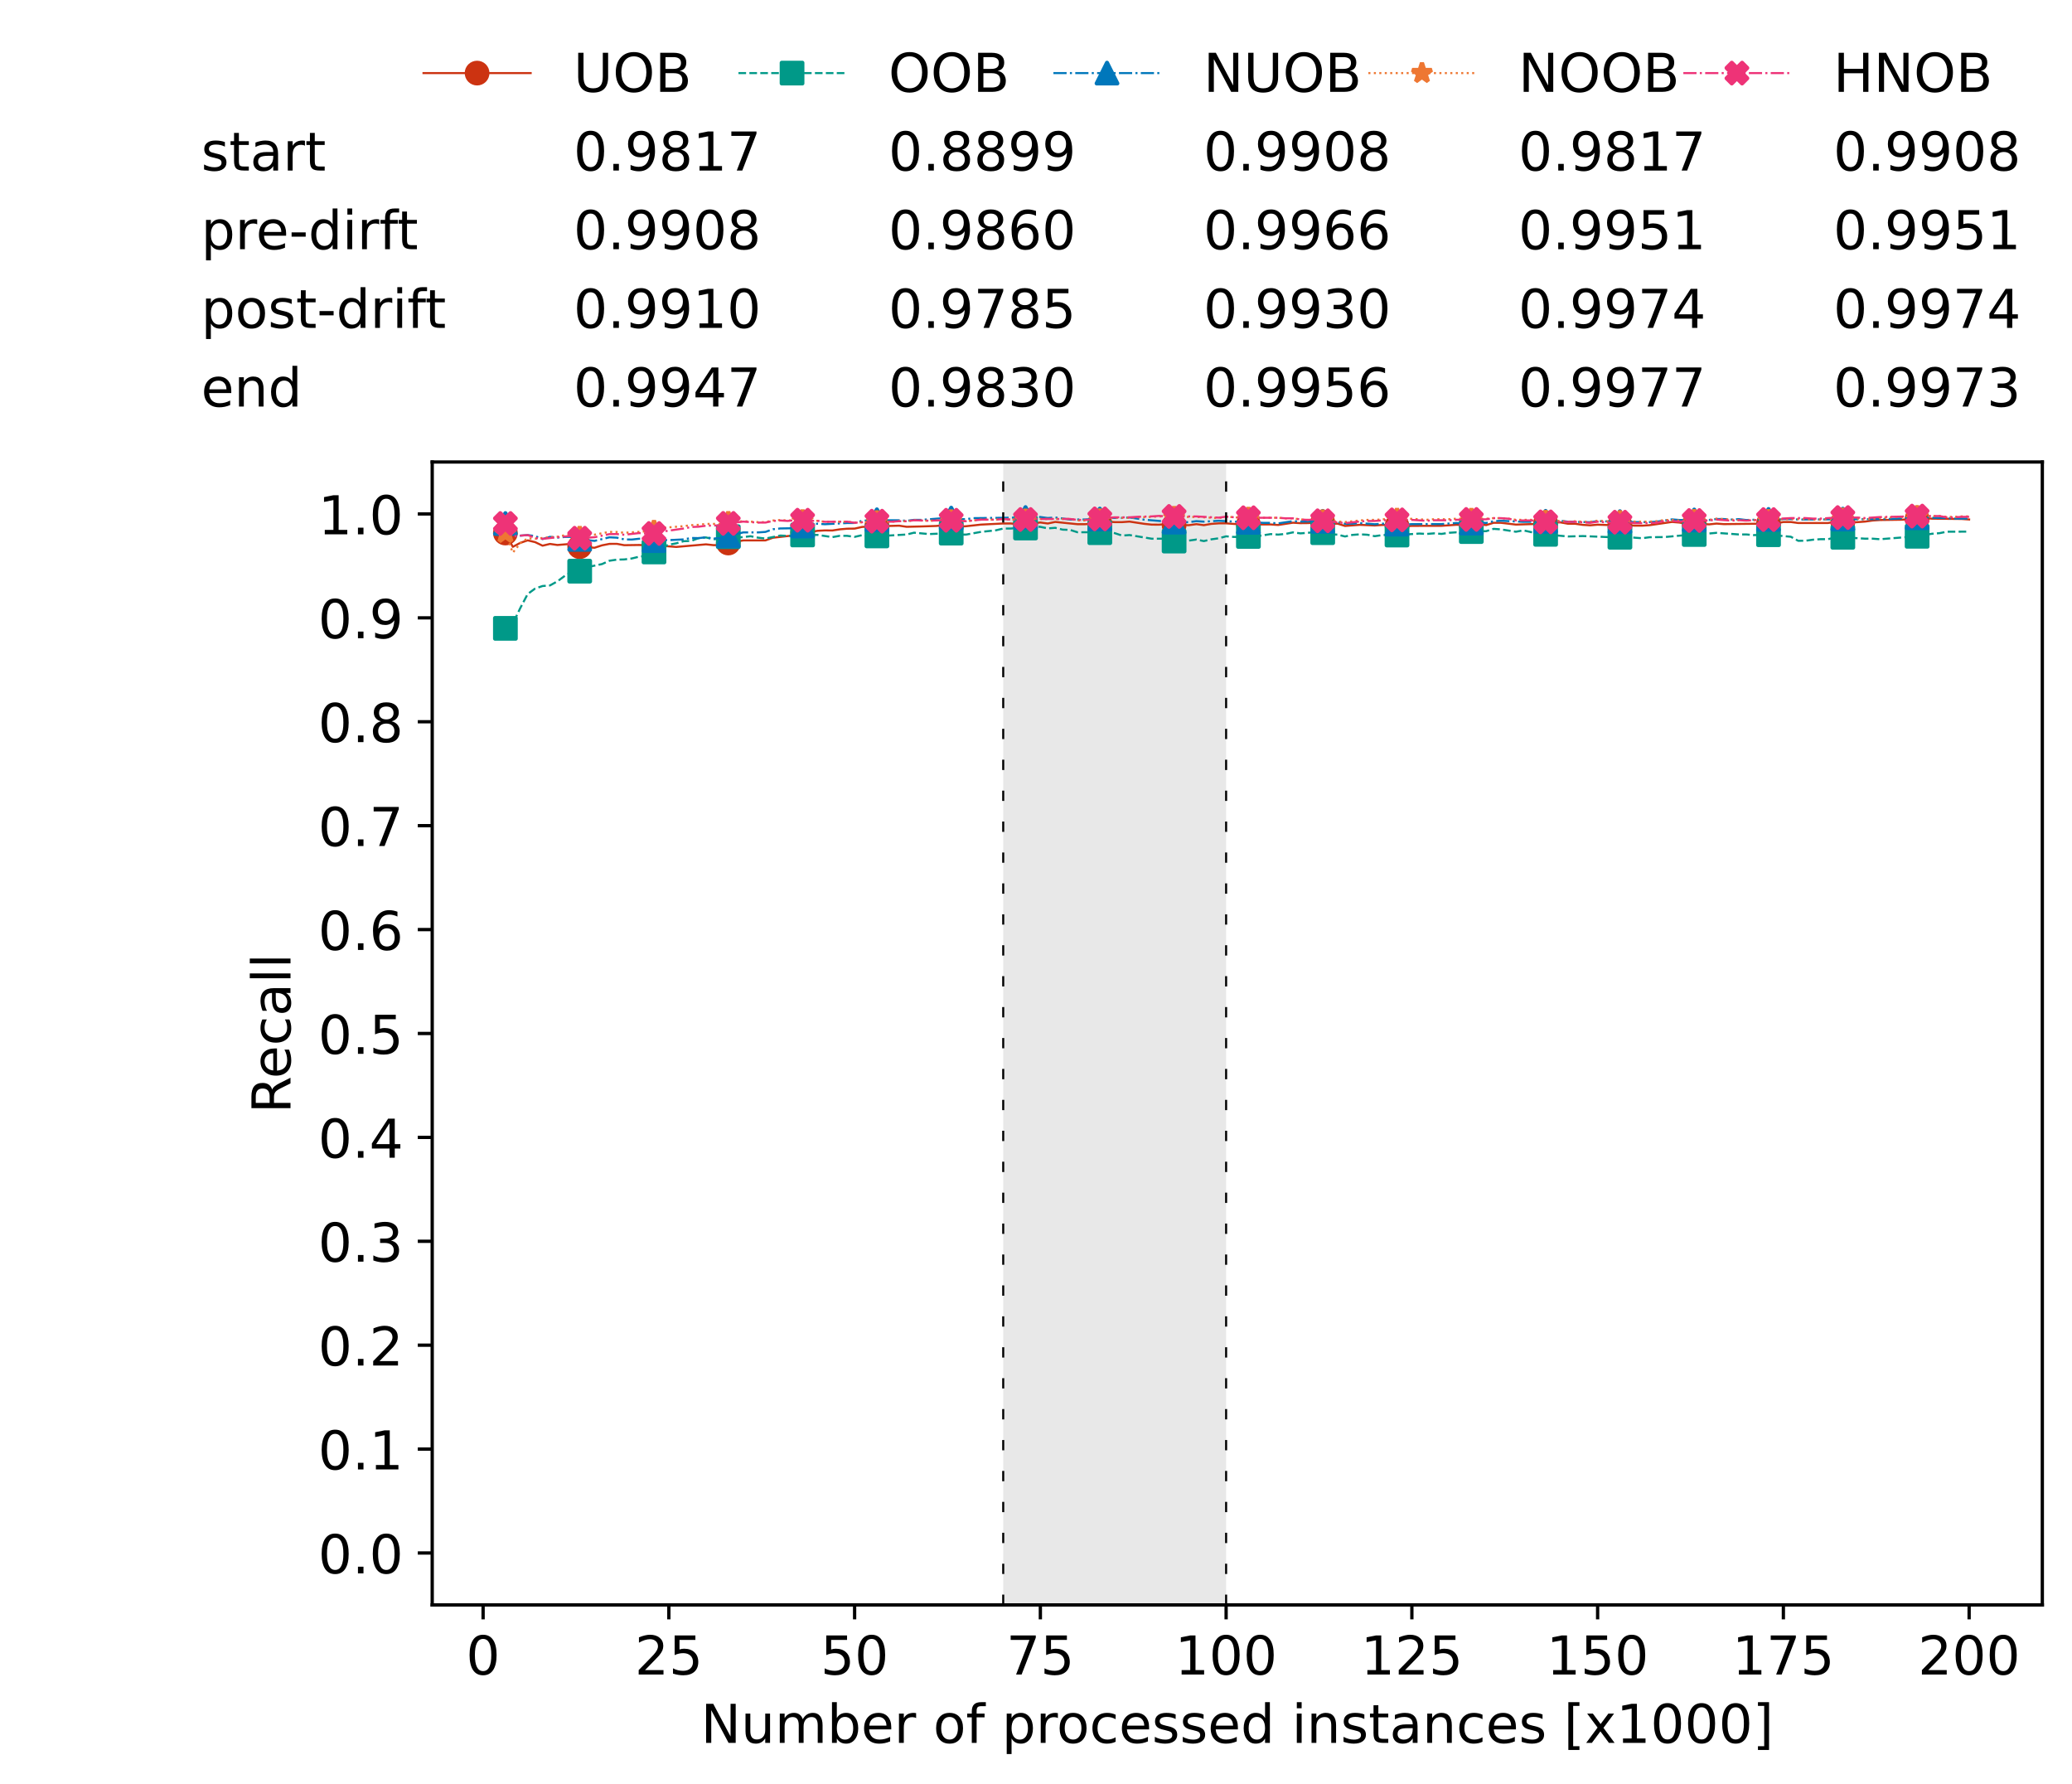 <?xml version="1.0" encoding="utf-8" standalone="no"?>
<!DOCTYPE svg PUBLIC "-//W3C//DTD SVG 1.1//EN"
  "http://www.w3.org/Graphics/SVG/1.1/DTD/svg11.dtd">
<!-- Created with matplotlib (https://matplotlib.org/) -->
<svg height="432.615pt" version="1.1" viewBox="0 0 502.65 432.615" width="502.65pt" xmlns="http://www.w3.org/2000/svg" xmlns:xlink="http://www.w3.org/1999/xlink">
 <defs>
  <style type="text/css">*{stroke-linecap:butt;stroke-linejoin:round;}</style>
 </defs>
 <g id="figure_1">
  <g id="patch_1">
   <path d="M 0 432.615 
L 502.65 432.615 
L 502.65 0 
L 0 0 
z
" style="fill:#ffffff;"/>
  </g>
  <g id="axes_1">
   <g id="patch_2">
    <path d="M 104.85 389.252 
L 495.45 389.252 
L 495.45 112.052 
L 104.85 112.052 
z
" style="fill:#ffffff;"/>
   </g>
   <g id="patch_3">
    <path clip-path="url(#p7f91754aa4)" d="M 297.446 389.252 
L 297.446 112.052 
L 243.372 112.052 
L 243.372 389.252 
z
" style="fill:#d3d3d3;opacity:0.5;"/>
   </g>
   <g id="matplotlib.axis_1">
    <g id="xtick_1">
     <g id="line2d_1">
      <defs>
       <path d="M 0 0 
L 0 3.5 
" id="m441b365cc4" style="stroke:#000000;stroke-width:0.8;"/>
      </defs>
      <g>
       <use style="stroke:#000000;stroke-width:0.8;" x="117.197" xlink:href="#m441b365cc4" y="389.252"/>
      </g>
     </g>
     <g id="text_1">
      <!-- 0 -->
      <g transform="translate(113.061 406.13)scale(0.13 -0.13)">
       <defs>
        <path d="M 31.781 66.406 
Q 24.172 66.406 20.328 58.906 
Q 16.5 51.422 16.5 36.375 
Q 16.5 21.391 20.328 13.891 
Q 24.172 6.391 31.781 6.391 
Q 39.453 6.391 43.281 13.891 
Q 47.125 21.391 47.125 36.375 
Q 47.125 51.422 43.281 58.906 
Q 39.453 66.406 31.781 66.406 
z
M 31.781 74.219 
Q 44.047 74.219 50.516 64.516 
Q 56.984 54.828 56.984 36.375 
Q 56.984 17.969 50.516 8.266 
Q 44.047 -1.422 31.781 -1.422 
Q 19.531 -1.422 13.062 8.266 
Q 6.594 17.969 6.594 36.375 
Q 6.594 54.828 13.062 64.516 
Q 19.531 74.219 31.781 74.219 
z
" id="DejaVuSans-48"/>
       </defs>
       <use xlink:href="#DejaVuSans-48"/>
      </g>
     </g>
    </g>
    <g id="xtick_2">
     <g id="line2d_2">
      <g>
       <use style="stroke:#000000;stroke-width:0.8;" x="162.259" xlink:href="#m441b365cc4" y="389.252"/>
      </g>
     </g>
     <g id="text_2">
      <!-- 25 -->
      <g transform="translate(153.988 406.13)scale(0.13 -0.13)">
       <defs>
        <path d="M 19.188 8.297 
L 53.609 8.297 
L 53.609 0 
L 7.328 0 
L 7.328 8.297 
Q 12.938 14.109 22.625 23.891 
Q 32.328 33.688 34.812 36.531 
Q 39.547 41.844 41.422 45.531 
Q 43.312 49.219 43.312 52.781 
Q 43.312 58.594 39.234 62.25 
Q 35.156 65.922 28.609 65.922 
Q 23.969 65.922 18.812 64.312 
Q 13.672 62.703 7.812 59.422 
L 7.812 69.391 
Q 13.766 71.781 18.938 73 
Q 24.125 74.219 28.422 74.219 
Q 39.75 74.219 46.484 68.547 
Q 53.219 62.891 53.219 53.422 
Q 53.219 48.922 51.531 44.891 
Q 49.859 40.875 45.406 35.406 
Q 44.188 33.984 37.641 27.219 
Q 31.109 20.453 19.188 8.297 
z
" id="DejaVuSans-50"/>
        <path d="M 10.797 72.906 
L 49.516 72.906 
L 49.516 64.594 
L 19.828 64.594 
L 19.828 46.734 
Q 21.969 47.469 24.109 47.828 
Q 26.266 48.188 28.422 48.188 
Q 40.625 48.188 47.75 41.5 
Q 54.891 34.812 54.891 23.391 
Q 54.891 11.625 47.562 5.094 
Q 40.234 -1.422 26.906 -1.422 
Q 22.312 -1.422 17.547 -0.641 
Q 12.797 0.141 7.719 1.703 
L 7.719 11.625 
Q 12.109 9.234 16.797 8.062 
Q 21.484 6.891 26.703 6.891 
Q 35.156 6.891 40.078 11.328 
Q 45.016 15.766 45.016 23.391 
Q 45.016 31 40.078 35.438 
Q 35.156 39.891 26.703 39.891 
Q 22.75 39.891 18.812 39.016 
Q 14.891 38.141 10.797 36.281 
z
" id="DejaVuSans-53"/>
       </defs>
       <use xlink:href="#DejaVuSans-50"/>
       <use x="63.623" xlink:href="#DejaVuSans-53"/>
      </g>
     </g>
    </g>
    <g id="xtick_3">
     <g id="line2d_3">
      <g>
       <use style="stroke:#000000;stroke-width:0.8;" x="207.322" xlink:href="#m441b365cc4" y="389.252"/>
      </g>
     </g>
     <g id="text_3">
      <!-- 50 -->
      <g transform="translate(199.05 406.13)scale(0.13 -0.13)">
       <use xlink:href="#DejaVuSans-53"/>
       <use x="63.623" xlink:href="#DejaVuSans-48"/>
      </g>
     </g>
    </g>
    <g id="xtick_4">
     <g id="line2d_4">
      <g>
       <use style="stroke:#000000;stroke-width:0.8;" x="252.384" xlink:href="#m441b365cc4" y="389.252"/>
      </g>
     </g>
     <g id="text_4">
      <!-- 75 -->
      <g transform="translate(244.113 406.13)scale(0.13 -0.13)">
       <defs>
        <path d="M 8.203 72.906 
L 55.078 72.906 
L 55.078 68.703 
L 28.609 0 
L 18.312 0 
L 43.219 64.594 
L 8.203 64.594 
z
" id="DejaVuSans-55"/>
       </defs>
       <use xlink:href="#DejaVuSans-55"/>
       <use x="63.623" xlink:href="#DejaVuSans-53"/>
      </g>
     </g>
    </g>
    <g id="xtick_5">
     <g id="line2d_5">
      <g>
       <use style="stroke:#000000;stroke-width:0.8;" x="297.446" xlink:href="#m441b365cc4" y="389.252"/>
      </g>
     </g>
     <g id="text_5">
      <!-- 100 -->
      <g transform="translate(285.039 406.13)scale(0.13 -0.13)">
       <defs>
        <path d="M 12.406 8.297 
L 28.516 8.297 
L 28.516 63.922 
L 10.984 60.406 
L 10.984 69.391 
L 28.422 72.906 
L 38.281 72.906 
L 38.281 8.297 
L 54.391 8.297 
L 54.391 0 
L 12.406 0 
z
" id="DejaVuSans-49"/>
       </defs>
       <use xlink:href="#DejaVuSans-49"/>
       <use x="63.623" xlink:href="#DejaVuSans-48"/>
       <use x="127.246" xlink:href="#DejaVuSans-48"/>
      </g>
     </g>
    </g>
    <g id="xtick_6">
     <g id="line2d_6">
      <g>
       <use style="stroke:#000000;stroke-width:0.8;" x="342.509" xlink:href="#m441b365cc4" y="389.252"/>
      </g>
     </g>
     <g id="text_6">
      <!-- 125 -->
      <g transform="translate(330.102 406.13)scale(0.13 -0.13)">
       <use xlink:href="#DejaVuSans-49"/>
       <use x="63.623" xlink:href="#DejaVuSans-50"/>
       <use x="127.246" xlink:href="#DejaVuSans-53"/>
      </g>
     </g>
    </g>
    <g id="xtick_7">
     <g id="line2d_7">
      <g>
       <use style="stroke:#000000;stroke-width:0.8;" x="387.571" xlink:href="#m441b365cc4" y="389.252"/>
      </g>
     </g>
     <g id="text_7">
      <!-- 150 -->
      <g transform="translate(375.164 406.13)scale(0.13 -0.13)">
       <use xlink:href="#DejaVuSans-49"/>
       <use x="63.623" xlink:href="#DejaVuSans-53"/>
       <use x="127.246" xlink:href="#DejaVuSans-48"/>
      </g>
     </g>
    </g>
    <g id="xtick_8">
     <g id="line2d_8">
      <g>
       <use style="stroke:#000000;stroke-width:0.8;" x="432.633" xlink:href="#m441b365cc4" y="389.252"/>
      </g>
     </g>
     <g id="text_8">
      <!-- 175 -->
      <g transform="translate(420.226 406.13)scale(0.13 -0.13)">
       <use xlink:href="#DejaVuSans-49"/>
       <use x="63.623" xlink:href="#DejaVuSans-55"/>
       <use x="127.246" xlink:href="#DejaVuSans-53"/>
      </g>
     </g>
    </g>
    <g id="xtick_9">
     <g id="line2d_9">
      <g>
       <use style="stroke:#000000;stroke-width:0.8;" x="477.695" xlink:href="#m441b365cc4" y="389.252"/>
      </g>
     </g>
     <g id="text_9">
      <!-- 200 -->
      <g transform="translate(465.289 406.13)scale(0.13 -0.13)">
       <use xlink:href="#DejaVuSans-50"/>
       <use x="63.623" xlink:href="#DejaVuSans-48"/>
       <use x="127.246" xlink:href="#DejaVuSans-48"/>
      </g>
     </g>
    </g>
    <g id="text_10">
     <!-- Number of processed instances [x1000] -->
     <g transform="translate(170.025 422.711)scale(0.13 -0.13)">
      <defs>
       <path d="M 9.812 72.906 
L 23.094 72.906 
L 55.422 11.922 
L 55.422 72.906 
L 64.984 72.906 
L 64.984 0 
L 51.703 0 
L 19.391 60.984 
L 19.391 0 
L 9.812 0 
z
" id="DejaVuSans-78"/>
       <path d="M 8.5 21.578 
L 8.5 54.688 
L 17.484 54.688 
L 17.484 21.922 
Q 17.484 14.156 20.5 10.266 
Q 23.531 6.391 29.594 6.391 
Q 36.859 6.391 41.078 11.031 
Q 45.312 15.672 45.312 23.688 
L 45.312 54.688 
L 54.297 54.688 
L 54.297 0 
L 45.312 0 
L 45.312 8.406 
Q 42.047 3.422 37.719 1 
Q 33.406 -1.422 27.688 -1.422 
Q 18.266 -1.422 13.375 4.438 
Q 8.5 10.297 8.5 21.578 
z
M 31.109 56 
z
" id="DejaVuSans-117"/>
       <path d="M 52 44.188 
Q 55.375 50.25 60.062 53.125 
Q 64.75 56 71.094 56 
Q 79.641 56 84.281 50.016 
Q 88.922 44.047 88.922 33.016 
L 88.922 0 
L 79.891 0 
L 79.891 32.719 
Q 79.891 40.578 77.094 44.375 
Q 74.312 48.188 68.609 48.188 
Q 61.625 48.188 57.562 43.547 
Q 53.516 38.922 53.516 30.906 
L 53.516 0 
L 44.484 0 
L 44.484 32.719 
Q 44.484 40.625 41.703 44.406 
Q 38.922 48.188 33.109 48.188 
Q 26.219 48.188 22.156 43.531 
Q 18.109 38.875 18.109 30.906 
L 18.109 0 
L 9.078 0 
L 9.078 54.688 
L 18.109 54.688 
L 18.109 46.188 
Q 21.188 51.219 25.484 53.609 
Q 29.781 56 35.688 56 
Q 41.656 56 45.828 52.969 
Q 50 49.953 52 44.188 
z
" id="DejaVuSans-109"/>
       <path d="M 48.688 27.297 
Q 48.688 37.203 44.609 42.844 
Q 40.531 48.484 33.406 48.484 
Q 26.266 48.484 22.188 42.844 
Q 18.109 37.203 18.109 27.297 
Q 18.109 17.391 22.188 11.75 
Q 26.266 6.109 33.406 6.109 
Q 40.531 6.109 44.609 11.75 
Q 48.688 17.391 48.688 27.297 
z
M 18.109 46.391 
Q 20.953 51.266 25.266 53.625 
Q 29.594 56 35.594 56 
Q 45.562 56 51.781 48.094 
Q 58.016 40.188 58.016 27.297 
Q 58.016 14.406 51.781 6.484 
Q 45.562 -1.422 35.594 -1.422 
Q 29.594 -1.422 25.266 0.953 
Q 20.953 3.328 18.109 8.203 
L 18.109 0 
L 9.078 0 
L 9.078 75.984 
L 18.109 75.984 
z
" id="DejaVuSans-98"/>
       <path d="M 56.203 29.594 
L 56.203 25.203 
L 14.891 25.203 
Q 15.484 15.922 20.484 11.062 
Q 25.484 6.203 34.422 6.203 
Q 39.594 6.203 44.453 7.469 
Q 49.312 8.734 54.109 11.281 
L 54.109 2.781 
Q 49.266 0.734 44.188 -0.344 
Q 39.109 -1.422 33.891 -1.422 
Q 20.797 -1.422 13.156 6.188 
Q 5.516 13.812 5.516 26.812 
Q 5.516 40.234 12.766 48.109 
Q 20.016 56 32.328 56 
Q 43.359 56 49.781 48.891 
Q 56.203 41.797 56.203 29.594 
z
M 47.219 32.234 
Q 47.125 39.594 43.094 43.984 
Q 39.062 48.391 32.422 48.391 
Q 24.906 48.391 20.391 44.141 
Q 15.875 39.891 15.188 32.172 
z
" id="DejaVuSans-101"/>
       <path d="M 41.109 46.297 
Q 39.594 47.172 37.812 47.578 
Q 36.031 48 33.891 48 
Q 26.266 48 22.188 43.047 
Q 18.109 38.094 18.109 28.812 
L 18.109 0 
L 9.078 0 
L 9.078 54.688 
L 18.109 54.688 
L 18.109 46.188 
Q 20.953 51.172 25.484 53.578 
Q 30.031 56 36.531 56 
Q 37.453 56 38.578 55.875 
Q 39.703 55.766 41.062 55.516 
z
" id="DejaVuSans-114"/>
       <path id="DejaVuSans-32"/>
       <path d="M 30.609 48.391 
Q 23.391 48.391 19.188 42.75 
Q 14.984 37.109 14.984 27.297 
Q 14.984 17.484 19.156 11.844 
Q 23.344 6.203 30.609 6.203 
Q 37.797 6.203 41.984 11.859 
Q 46.188 17.531 46.188 27.297 
Q 46.188 37.016 41.984 42.703 
Q 37.797 48.391 30.609 48.391 
z
M 30.609 56 
Q 42.328 56 49.016 48.375 
Q 55.719 40.766 55.719 27.297 
Q 55.719 13.875 49.016 6.219 
Q 42.328 -1.422 30.609 -1.422 
Q 18.844 -1.422 12.172 6.219 
Q 5.516 13.875 5.516 27.297 
Q 5.516 40.766 12.172 48.375 
Q 18.844 56 30.609 56 
z
" id="DejaVuSans-111"/>
       <path d="M 37.109 75.984 
L 37.109 68.5 
L 28.516 68.5 
Q 23.688 68.5 21.797 66.547 
Q 19.922 64.594 19.922 59.516 
L 19.922 54.688 
L 34.719 54.688 
L 34.719 47.703 
L 19.922 47.703 
L 19.922 0 
L 10.891 0 
L 10.891 47.703 
L 2.297 47.703 
L 2.297 54.688 
L 10.891 54.688 
L 10.891 58.5 
Q 10.891 67.625 15.141 71.797 
Q 19.391 75.984 28.609 75.984 
z
" id="DejaVuSans-102"/>
       <path d="M 18.109 8.203 
L 18.109 -20.797 
L 9.078 -20.797 
L 9.078 54.688 
L 18.109 54.688 
L 18.109 46.391 
Q 20.953 51.266 25.266 53.625 
Q 29.594 56 35.594 56 
Q 45.562 56 51.781 48.094 
Q 58.016 40.188 58.016 27.297 
Q 58.016 14.406 51.781 6.484 
Q 45.562 -1.422 35.594 -1.422 
Q 29.594 -1.422 25.266 0.953 
Q 20.953 3.328 18.109 8.203 
z
M 48.688 27.297 
Q 48.688 37.203 44.609 42.844 
Q 40.531 48.484 33.406 48.484 
Q 26.266 48.484 22.188 42.844 
Q 18.109 37.203 18.109 27.297 
Q 18.109 17.391 22.188 11.75 
Q 26.266 6.109 33.406 6.109 
Q 40.531 6.109 44.609 11.75 
Q 48.688 17.391 48.688 27.297 
z
" id="DejaVuSans-112"/>
       <path d="M 48.781 52.594 
L 48.781 44.188 
Q 44.969 46.297 41.141 47.344 
Q 37.312 48.391 33.406 48.391 
Q 24.656 48.391 19.812 42.844 
Q 14.984 37.312 14.984 27.297 
Q 14.984 17.281 19.812 11.734 
Q 24.656 6.203 33.406 6.203 
Q 37.312 6.203 41.141 7.25 
Q 44.969 8.297 48.781 10.406 
L 48.781 2.094 
Q 45.016 0.344 40.984 -0.531 
Q 36.969 -1.422 32.422 -1.422 
Q 20.062 -1.422 12.781 6.344 
Q 5.516 14.109 5.516 27.297 
Q 5.516 40.672 12.859 48.328 
Q 20.219 56 33.016 56 
Q 37.156 56 41.109 55.141 
Q 45.062 54.297 48.781 52.594 
z
" id="DejaVuSans-99"/>
       <path d="M 44.281 53.078 
L 44.281 44.578 
Q 40.484 46.531 36.375 47.5 
Q 32.281 48.484 27.875 48.484 
Q 21.188 48.484 17.844 46.438 
Q 14.5 44.391 14.5 40.281 
Q 14.5 37.156 16.891 35.375 
Q 19.281 33.594 26.516 31.984 
L 29.594 31.297 
Q 39.156 29.25 43.188 25.516 
Q 47.219 21.781 47.219 15.094 
Q 47.219 7.469 41.188 3.016 
Q 35.156 -1.422 24.609 -1.422 
Q 20.219 -1.422 15.453 -0.562 
Q 10.688 0.297 5.422 2 
L 5.422 11.281 
Q 10.406 8.688 15.234 7.391 
Q 20.062 6.109 24.812 6.109 
Q 31.156 6.109 34.562 8.281 
Q 37.984 10.453 37.984 14.406 
Q 37.984 18.062 35.516 20.016 
Q 33.062 21.969 24.703 23.781 
L 21.578 24.516 
Q 13.234 26.266 9.516 29.906 
Q 5.812 33.547 5.812 39.891 
Q 5.812 47.609 11.281 51.797 
Q 16.75 56 26.812 56 
Q 31.781 56 36.172 55.266 
Q 40.578 54.547 44.281 53.078 
z
" id="DejaVuSans-115"/>
       <path d="M 45.406 46.391 
L 45.406 75.984 
L 54.391 75.984 
L 54.391 0 
L 45.406 0 
L 45.406 8.203 
Q 42.578 3.328 38.25 0.953 
Q 33.938 -1.422 27.875 -1.422 
Q 17.969 -1.422 11.734 6.484 
Q 5.516 14.406 5.516 27.297 
Q 5.516 40.188 11.734 48.094 
Q 17.969 56 27.875 56 
Q 33.938 56 38.25 53.625 
Q 42.578 51.266 45.406 46.391 
z
M 14.797 27.297 
Q 14.797 17.391 18.875 11.75 
Q 22.953 6.109 30.078 6.109 
Q 37.203 6.109 41.297 11.75 
Q 45.406 17.391 45.406 27.297 
Q 45.406 37.203 41.297 42.844 
Q 37.203 48.484 30.078 48.484 
Q 22.953 48.484 18.875 42.844 
Q 14.797 37.203 14.797 27.297 
z
" id="DejaVuSans-100"/>
       <path d="M 9.422 54.688 
L 18.406 54.688 
L 18.406 0 
L 9.422 0 
z
M 9.422 75.984 
L 18.406 75.984 
L 18.406 64.594 
L 9.422 64.594 
z
" id="DejaVuSans-105"/>
       <path d="M 54.891 33.016 
L 54.891 0 
L 45.906 0 
L 45.906 32.719 
Q 45.906 40.484 42.875 44.328 
Q 39.844 48.188 33.797 48.188 
Q 26.516 48.188 22.312 43.547 
Q 18.109 38.922 18.109 30.906 
L 18.109 0 
L 9.078 0 
L 9.078 54.688 
L 18.109 54.688 
L 18.109 46.188 
Q 21.344 51.125 25.703 53.562 
Q 30.078 56 35.797 56 
Q 45.219 56 50.047 50.172 
Q 54.891 44.344 54.891 33.016 
z
" id="DejaVuSans-110"/>
       <path d="M 18.312 70.219 
L 18.312 54.688 
L 36.812 54.688 
L 36.812 47.703 
L 18.312 47.703 
L 18.312 18.016 
Q 18.312 11.328 20.141 9.422 
Q 21.969 7.516 27.594 7.516 
L 36.812 7.516 
L 36.812 0 
L 27.594 0 
Q 17.188 0 13.234 3.875 
Q 9.281 7.766 9.281 18.016 
L 9.281 47.703 
L 2.688 47.703 
L 2.688 54.688 
L 9.281 54.688 
L 9.281 70.219 
z
" id="DejaVuSans-116"/>
       <path d="M 34.281 27.484 
Q 23.391 27.484 19.188 25 
Q 14.984 22.516 14.984 16.5 
Q 14.984 11.719 18.141 8.906 
Q 21.297 6.109 26.703 6.109 
Q 34.188 6.109 38.703 11.406 
Q 43.219 16.703 43.219 25.484 
L 43.219 27.484 
z
M 52.203 31.203 
L 52.203 0 
L 43.219 0 
L 43.219 8.297 
Q 40.141 3.328 35.547 0.953 
Q 30.953 -1.422 24.312 -1.422 
Q 15.922 -1.422 10.953 3.297 
Q 6 8.016 6 15.922 
Q 6 25.141 12.172 29.828 
Q 18.359 34.516 30.609 34.516 
L 43.219 34.516 
L 43.219 35.406 
Q 43.219 41.609 39.141 45 
Q 35.062 48.391 27.688 48.391 
Q 23 48.391 18.547 47.266 
Q 14.109 46.141 10.016 43.891 
L 10.016 52.203 
Q 14.938 54.109 19.578 55.047 
Q 24.219 56 28.609 56 
Q 40.484 56 46.344 49.844 
Q 52.203 43.703 52.203 31.203 
z
" id="DejaVuSans-97"/>
       <path d="M 8.594 75.984 
L 29.297 75.984 
L 29.297 69 
L 17.578 69 
L 17.578 -6.203 
L 29.297 -6.203 
L 29.297 -13.188 
L 8.594 -13.188 
z
" id="DejaVuSans-91"/>
       <path d="M 54.891 54.688 
L 35.109 28.078 
L 55.906 0 
L 45.312 0 
L 29.391 21.484 
L 13.484 0 
L 2.875 0 
L 24.125 28.609 
L 4.688 54.688 
L 15.281 54.688 
L 29.781 35.203 
L 44.281 54.688 
z
" id="DejaVuSans-120"/>
       <path d="M 30.422 75.984 
L 30.422 -13.188 
L 9.719 -13.188 
L 9.719 -6.203 
L 21.391 -6.203 
L 21.391 69 
L 9.719 69 
L 9.719 75.984 
z
" id="DejaVuSans-93"/>
      </defs>
      <use xlink:href="#DejaVuSans-78"/>
      <use x="74.805" xlink:href="#DejaVuSans-117"/>
      <use x="138.184" xlink:href="#DejaVuSans-109"/>
      <use x="235.596" xlink:href="#DejaVuSans-98"/>
      <use x="299.072" xlink:href="#DejaVuSans-101"/>
      <use x="360.596" xlink:href="#DejaVuSans-114"/>
      <use x="401.709" xlink:href="#DejaVuSans-32"/>
      <use x="433.496" xlink:href="#DejaVuSans-111"/>
      <use x="494.678" xlink:href="#DejaVuSans-102"/>
      <use x="529.883" xlink:href="#DejaVuSans-32"/>
      <use x="561.67" xlink:href="#DejaVuSans-112"/>
      <use x="625.146" xlink:href="#DejaVuSans-114"/>
      <use x="664.01" xlink:href="#DejaVuSans-111"/>
      <use x="725.191" xlink:href="#DejaVuSans-99"/>
      <use x="780.172" xlink:href="#DejaVuSans-101"/>
      <use x="841.695" xlink:href="#DejaVuSans-115"/>
      <use x="893.795" xlink:href="#DejaVuSans-115"/>
      <use x="945.895" xlink:href="#DejaVuSans-101"/>
      <use x="1007.418" xlink:href="#DejaVuSans-100"/>
      <use x="1070.895" xlink:href="#DejaVuSans-32"/>
      <use x="1102.682" xlink:href="#DejaVuSans-105"/>
      <use x="1130.465" xlink:href="#DejaVuSans-110"/>
      <use x="1193.844" xlink:href="#DejaVuSans-115"/>
      <use x="1245.943" xlink:href="#DejaVuSans-116"/>
      <use x="1285.152" xlink:href="#DejaVuSans-97"/>
      <use x="1346.432" xlink:href="#DejaVuSans-110"/>
      <use x="1409.811" xlink:href="#DejaVuSans-99"/>
      <use x="1464.791" xlink:href="#DejaVuSans-101"/>
      <use x="1526.314" xlink:href="#DejaVuSans-115"/>
      <use x="1578.414" xlink:href="#DejaVuSans-32"/>
      <use x="1610.201" xlink:href="#DejaVuSans-91"/>
      <use x="1649.215" xlink:href="#DejaVuSans-120"/>
      <use x="1708.395" xlink:href="#DejaVuSans-49"/>
      <use x="1772.018" xlink:href="#DejaVuSans-48"/>
      <use x="1835.641" xlink:href="#DejaVuSans-48"/>
      <use x="1899.264" xlink:href="#DejaVuSans-48"/>
      <use x="1962.887" xlink:href="#DejaVuSans-93"/>
     </g>
    </g>
   </g>
   <g id="matplotlib.axis_2">
    <g id="ytick_1">
     <g id="line2d_10">
      <defs>
       <path d="M 0 0 
L -3.5 0 
" id="mc03957516a" style="stroke:#000000;stroke-width:0.8;"/>
      </defs>
      <g>
       <use style="stroke:#000000;stroke-width:0.8;" x="104.85" xlink:href="#mc03957516a" y="376.652"/>
      </g>
     </g>
     <g id="text_11">
      <!-- 0.0 -->
      <g transform="translate(77.176 381.591)scale(0.13 -0.13)">
       <defs>
        <path d="M 10.688 12.406 
L 21 12.406 
L 21 0 
L 10.688 0 
z
" id="DejaVuSans-46"/>
       </defs>
       <use xlink:href="#DejaVuSans-48"/>
       <use x="63.623" xlink:href="#DejaVuSans-46"/>
       <use x="95.41" xlink:href="#DejaVuSans-48"/>
      </g>
     </g>
    </g>
    <g id="ytick_2">
     <g id="line2d_11">
      <g>
       <use style="stroke:#000000;stroke-width:0.8;" x="104.85" xlink:href="#mc03957516a" y="351.452"/>
      </g>
     </g>
     <g id="text_12">
      <!-- 0.1 -->
      <g transform="translate(77.176 356.391)scale(0.13 -0.13)">
       <use xlink:href="#DejaVuSans-48"/>
       <use x="63.623" xlink:href="#DejaVuSans-46"/>
       <use x="95.41" xlink:href="#DejaVuSans-49"/>
      </g>
     </g>
    </g>
    <g id="ytick_3">
     <g id="line2d_12">
      <g>
       <use style="stroke:#000000;stroke-width:0.8;" x="104.85" xlink:href="#mc03957516a" y="326.252"/>
      </g>
     </g>
     <g id="text_13">
      <!-- 0.2 -->
      <g transform="translate(77.176 331.191)scale(0.13 -0.13)">
       <use xlink:href="#DejaVuSans-48"/>
       <use x="63.623" xlink:href="#DejaVuSans-46"/>
       <use x="95.41" xlink:href="#DejaVuSans-50"/>
      </g>
     </g>
    </g>
    <g id="ytick_4">
     <g id="line2d_13">
      <g>
       <use style="stroke:#000000;stroke-width:0.8;" x="104.85" xlink:href="#mc03957516a" y="301.052"/>
      </g>
     </g>
     <g id="text_14">
      <!-- 0.3 -->
      <g transform="translate(77.176 305.991)scale(0.13 -0.13)">
       <defs>
        <path d="M 40.578 39.312 
Q 47.656 37.797 51.625 33 
Q 55.609 28.219 55.609 21.188 
Q 55.609 10.406 48.188 4.484 
Q 40.766 -1.422 27.094 -1.422 
Q 22.516 -1.422 17.656 -0.516 
Q 12.797 0.391 7.625 2.203 
L 7.625 11.719 
Q 11.719 9.328 16.594 8.109 
Q 21.484 6.891 26.812 6.891 
Q 36.078 6.891 40.938 10.547 
Q 45.797 14.203 45.797 21.188 
Q 45.797 27.641 41.281 31.266 
Q 36.766 34.906 28.719 34.906 
L 20.219 34.906 
L 20.219 43.016 
L 29.109 43.016 
Q 36.375 43.016 40.234 45.922 
Q 44.094 48.828 44.094 54.297 
Q 44.094 59.906 40.109 62.906 
Q 36.141 65.922 28.719 65.922 
Q 24.656 65.922 20.016 65.031 
Q 15.375 64.156 9.812 62.312 
L 9.812 71.094 
Q 15.438 72.656 20.344 73.438 
Q 25.25 74.219 29.594 74.219 
Q 40.828 74.219 47.359 69.109 
Q 53.906 64.016 53.906 55.328 
Q 53.906 49.266 50.438 45.094 
Q 46.969 40.922 40.578 39.312 
z
" id="DejaVuSans-51"/>
       </defs>
       <use xlink:href="#DejaVuSans-48"/>
       <use x="63.623" xlink:href="#DejaVuSans-46"/>
       <use x="95.41" xlink:href="#DejaVuSans-51"/>
      </g>
     </g>
    </g>
    <g id="ytick_5">
     <g id="line2d_14">
      <g>
       <use style="stroke:#000000;stroke-width:0.8;" x="104.85" xlink:href="#mc03957516a" y="275.852"/>
      </g>
     </g>
     <g id="text_15">
      <!-- 0.4 -->
      <g transform="translate(77.176 280.791)scale(0.13 -0.13)">
       <defs>
        <path d="M 37.797 64.312 
L 12.891 25.391 
L 37.797 25.391 
z
M 35.203 72.906 
L 47.609 72.906 
L 47.609 25.391 
L 58.016 25.391 
L 58.016 17.188 
L 47.609 17.188 
L 47.609 0 
L 37.797 0 
L 37.797 17.188 
L 4.891 17.188 
L 4.891 26.703 
z
" id="DejaVuSans-52"/>
       </defs>
       <use xlink:href="#DejaVuSans-48"/>
       <use x="63.623" xlink:href="#DejaVuSans-46"/>
       <use x="95.41" xlink:href="#DejaVuSans-52"/>
      </g>
     </g>
    </g>
    <g id="ytick_6">
     <g id="line2d_15">
      <g>
       <use style="stroke:#000000;stroke-width:0.8;" x="104.85" xlink:href="#mc03957516a" y="250.652"/>
      </g>
     </g>
     <g id="text_16">
      <!-- 0.5 -->
      <g transform="translate(77.176 255.591)scale(0.13 -0.13)">
       <use xlink:href="#DejaVuSans-48"/>
       <use x="63.623" xlink:href="#DejaVuSans-46"/>
       <use x="95.41" xlink:href="#DejaVuSans-53"/>
      </g>
     </g>
    </g>
    <g id="ytick_7">
     <g id="line2d_16">
      <g>
       <use style="stroke:#000000;stroke-width:0.8;" x="104.85" xlink:href="#mc03957516a" y="225.452"/>
      </g>
     </g>
     <g id="text_17">
      <!-- 0.6 -->
      <g transform="translate(77.176 230.391)scale(0.13 -0.13)">
       <defs>
        <path d="M 33.016 40.375 
Q 26.375 40.375 22.484 35.828 
Q 18.609 31.297 18.609 23.391 
Q 18.609 15.531 22.484 10.953 
Q 26.375 6.391 33.016 6.391 
Q 39.656 6.391 43.531 10.953 
Q 47.406 15.531 47.406 23.391 
Q 47.406 31.297 43.531 35.828 
Q 39.656 40.375 33.016 40.375 
z
M 52.594 71.297 
L 52.594 62.312 
Q 48.875 64.062 45.094 64.984 
Q 41.312 65.922 37.594 65.922 
Q 27.828 65.922 22.672 59.328 
Q 17.531 52.734 16.797 39.406 
Q 19.672 43.656 24.016 45.922 
Q 28.375 48.188 33.594 48.188 
Q 44.578 48.188 50.953 41.516 
Q 57.328 34.859 57.328 23.391 
Q 57.328 12.156 50.688 5.359 
Q 44.047 -1.422 33.016 -1.422 
Q 20.359 -1.422 13.672 8.266 
Q 6.984 17.969 6.984 36.375 
Q 6.984 53.656 15.188 63.938 
Q 23.391 74.219 37.203 74.219 
Q 40.922 74.219 44.703 73.484 
Q 48.484 72.75 52.594 71.297 
z
" id="DejaVuSans-54"/>
       </defs>
       <use xlink:href="#DejaVuSans-48"/>
       <use x="63.623" xlink:href="#DejaVuSans-46"/>
       <use x="95.41" xlink:href="#DejaVuSans-54"/>
      </g>
     </g>
    </g>
    <g id="ytick_8">
     <g id="line2d_17">
      <g>
       <use style="stroke:#000000;stroke-width:0.8;" x="104.85" xlink:href="#mc03957516a" y="200.252"/>
      </g>
     </g>
     <g id="text_18">
      <!-- 0.7 -->
      <g transform="translate(77.176 205.191)scale(0.13 -0.13)">
       <use xlink:href="#DejaVuSans-48"/>
       <use x="63.623" xlink:href="#DejaVuSans-46"/>
       <use x="95.41" xlink:href="#DejaVuSans-55"/>
      </g>
     </g>
    </g>
    <g id="ytick_9">
     <g id="line2d_18">
      <g>
       <use style="stroke:#000000;stroke-width:0.8;" x="104.85" xlink:href="#mc03957516a" y="175.052"/>
      </g>
     </g>
     <g id="text_19">
      <!-- 0.8 -->
      <g transform="translate(77.176 179.991)scale(0.13 -0.13)">
       <defs>
        <path d="M 31.781 34.625 
Q 24.75 34.625 20.719 30.859 
Q 16.703 27.094 16.703 20.516 
Q 16.703 13.922 20.719 10.156 
Q 24.75 6.391 31.781 6.391 
Q 38.812 6.391 42.859 10.172 
Q 46.922 13.969 46.922 20.516 
Q 46.922 27.094 42.891 30.859 
Q 38.875 34.625 31.781 34.625 
z
M 21.922 38.812 
Q 15.578 40.375 12.031 44.719 
Q 8.5 49.078 8.5 55.328 
Q 8.5 64.062 14.719 69.141 
Q 20.953 74.219 31.781 74.219 
Q 42.672 74.219 48.875 69.141 
Q 55.078 64.062 55.078 55.328 
Q 55.078 49.078 51.531 44.719 
Q 48 40.375 41.703 38.812 
Q 48.828 37.156 52.797 32.312 
Q 56.781 27.484 56.781 20.516 
Q 56.781 9.906 50.312 4.234 
Q 43.844 -1.422 31.781 -1.422 
Q 19.734 -1.422 13.25 4.234 
Q 6.781 9.906 6.781 20.516 
Q 6.781 27.484 10.781 32.312 
Q 14.797 37.156 21.922 38.812 
z
M 18.312 54.391 
Q 18.312 48.734 21.844 45.562 
Q 25.391 42.391 31.781 42.391 
Q 38.141 42.391 41.719 45.562 
Q 45.312 48.734 45.312 54.391 
Q 45.312 60.062 41.719 63.234 
Q 38.141 66.406 31.781 66.406 
Q 25.391 66.406 21.844 63.234 
Q 18.312 60.062 18.312 54.391 
z
" id="DejaVuSans-56"/>
       </defs>
       <use xlink:href="#DejaVuSans-48"/>
       <use x="63.623" xlink:href="#DejaVuSans-46"/>
       <use x="95.41" xlink:href="#DejaVuSans-56"/>
      </g>
     </g>
    </g>
    <g id="ytick_10">
     <g id="line2d_19">
      <g>
       <use style="stroke:#000000;stroke-width:0.8;" x="104.85" xlink:href="#mc03957516a" y="149.852"/>
      </g>
     </g>
     <g id="text_20">
      <!-- 0.9 -->
      <g transform="translate(77.176 154.791)scale(0.13 -0.13)">
       <defs>
        <path d="M 10.984 1.516 
L 10.984 10.5 
Q 14.703 8.734 18.5 7.812 
Q 22.312 6.891 25.984 6.891 
Q 35.75 6.891 40.891 13.453 
Q 46.047 20.016 46.781 33.406 
Q 43.953 29.203 39.594 26.953 
Q 35.25 24.703 29.984 24.703 
Q 19.047 24.703 12.672 31.312 
Q 6.297 37.938 6.297 49.422 
Q 6.297 60.641 12.938 67.422 
Q 19.578 74.219 30.609 74.219 
Q 43.266 74.219 49.922 64.516 
Q 56.594 54.828 56.594 36.375 
Q 56.594 19.141 48.406 8.859 
Q 40.234 -1.422 26.422 -1.422 
Q 22.703 -1.422 18.891 -0.688 
Q 15.094 0.047 10.984 1.516 
z
M 30.609 32.422 
Q 37.25 32.422 41.125 36.953 
Q 45.016 41.5 45.016 49.422 
Q 45.016 57.281 41.125 61.844 
Q 37.25 66.406 30.609 66.406 
Q 23.969 66.406 20.094 61.844 
Q 16.219 57.281 16.219 49.422 
Q 16.219 41.5 20.094 36.953 
Q 23.969 32.422 30.609 32.422 
z
" id="DejaVuSans-57"/>
       </defs>
       <use xlink:href="#DejaVuSans-48"/>
       <use x="63.623" xlink:href="#DejaVuSans-46"/>
       <use x="95.41" xlink:href="#DejaVuSans-57"/>
      </g>
     </g>
    </g>
    <g id="ytick_11">
     <g id="line2d_20">
      <g>
       <use style="stroke:#000000;stroke-width:0.8;" x="104.85" xlink:href="#mc03957516a" y="124.652"/>
      </g>
     </g>
     <g id="text_21">
      <!-- 1.0 -->
      <g transform="translate(77.176 129.591)scale(0.13 -0.13)">
       <use xlink:href="#DejaVuSans-49"/>
       <use x="63.623" xlink:href="#DejaVuSans-46"/>
       <use x="95.41" xlink:href="#DejaVuSans-48"/>
      </g>
     </g>
    </g>
    <g id="text_22">
     <!-- Recall -->
     <g transform="translate(70.472 270.044)rotate(-90)scale(0.13 -0.13)">
      <defs>
       <path d="M 44.391 34.188 
Q 47.562 33.109 50.562 29.594 
Q 53.562 26.078 56.594 19.922 
L 66.609 0 
L 56 0 
L 46.688 18.703 
Q 43.062 26.031 39.672 28.422 
Q 36.281 30.812 30.422 30.812 
L 19.672 30.812 
L 19.672 0 
L 9.812 0 
L 9.812 72.906 
L 32.078 72.906 
Q 44.578 72.906 50.734 67.672 
Q 56.891 62.453 56.891 51.906 
Q 56.891 45.016 53.688 40.469 
Q 50.484 35.938 44.391 34.188 
z
M 19.672 64.797 
L 19.672 38.922 
L 32.078 38.922 
Q 39.203 38.922 42.844 42.219 
Q 46.484 45.516 46.484 51.906 
Q 46.484 58.297 42.844 61.547 
Q 39.203 64.797 32.078 64.797 
z
" id="DejaVuSans-82"/>
       <path d="M 9.422 75.984 
L 18.406 75.984 
L 18.406 0 
L 9.422 0 
z
" id="DejaVuSans-108"/>
      </defs>
      <use xlink:href="#DejaVuSans-82"/>
      <use x="64.982" xlink:href="#DejaVuSans-101"/>
      <use x="126.506" xlink:href="#DejaVuSans-99"/>
      <use x="181.486" xlink:href="#DejaVuSans-97"/>
      <use x="242.766" xlink:href="#DejaVuSans-108"/>
      <use x="270.549" xlink:href="#DejaVuSans-108"/>
     </g>
    </g>
   </g>
   <g id="line2d_21"/>
   <g id="line2d_22"/>
   <g id="line2d_23"/>
   <g id="line2d_24"/>
   <g id="line2d_25"/>
   <g id="line2d_26">
    <path clip-path="url(#p7f91754aa4)" d="M 122.605 129.276 
L 124.407 132.627 
L 126.21 131.665 
L 128.012 131.057 
L 129.815 131.485 
L 131.617 132.346 
L 133.419 131.92 
L 135.222 132.178 
L 138.827 131.884 
L 140.629 132.59 
L 144.234 132.849 
L 146.037 132.263 
L 147.839 131.91 
L 149.642 131.898 
L 151.444 132.228 
L 155.049 132.175 
L 156.852 132.253 
L 158.654 132.657 
L 160.457 132.368 
L 164.062 132.651 
L 171.272 132.022 
L 173.074 132.218 
L 174.877 132.206 
L 176.679 131.699 
L 180.284 131.076 
L 185.692 131.066 
L 187.494 130.423 
L 192.902 129.812 
L 194.704 129.177 
L 196.507 129.045 
L 198.309 128.739 
L 200.112 128.643 
L 201.914 128.664 
L 203.717 128.384 
L 205.519 128.227 
L 207.322 128.205 
L 209.124 127.802 
L 210.927 127.68 
L 212.729 127.438 
L 214.532 127.591 
L 218.137 127.496 
L 219.939 127.766 
L 223.544 127.68 
L 227.149 127.562 
L 228.952 127.389 
L 232.557 127.751 
L 234.359 127.628 
L 237.964 127.234 
L 243.372 126.962 
L 245.174 126.961 
L 246.976 127.118 
L 248.779 127.118 
L 252.384 126.72 
L 254.186 126.967 
L 255.989 126.581 
L 261.396 127.138 
L 263.199 127.138 
L 266.804 126.882 
L 268.606 126.508 
L 270.409 126.632 
L 272.211 126.632 
L 274.014 126.504 
L 277.619 127.052 
L 279.421 127.239 
L 281.224 127.249 
L 283.026 127.085 
L 284.829 127.371 
L 288.434 127.371 
L 290.236 127.124 
L 292.039 127.371 
L 293.841 127.06 
L 295.644 126.934 
L 297.446 126.93 
L 301.051 127.191 
L 308.261 127.196 
L 310.064 127.322 
L 313.669 126.774 
L 315.471 126.884 
L 317.274 126.865 
L 320.879 126.675 
L 322.681 127.002 
L 324.484 127.002 
L 326.286 127.562 
L 329.891 127.287 
L 333.496 127.447 
L 335.299 127.319 
L 337.101 127.304 
L 338.904 127.548 
L 340.706 127.671 
L 342.509 127.541 
L 349.719 127.525 
L 353.324 127.274 
L 356.928 127.43 
L 358.731 127.102 
L 360.533 127.352 
L 362.336 126.792 
L 364.138 126.797 
L 367.743 127.229 
L 373.151 127.064 
L 374.953 126.819 
L 376.756 126.697 
L 378.558 126.697 
L 380.361 127.023 
L 382.163 127.037 
L 383.966 127.297 
L 385.768 127.408 
L 387.571 127.251 
L 391.176 127.376 
L 392.978 127.242 
L 396.583 127.493 
L 398.386 127.493 
L 400.188 127.372 
L 405.596 126.589 
L 407.398 126.735 
L 409.201 127.056 
L 412.806 127.056 
L 414.608 127.177 
L 416.411 126.986 
L 418.213 127.116 
L 430.831 126.968 
L 432.633 126.601 
L 434.436 126.601 
L 436.238 126.849 
L 443.448 126.849 
L 445.251 126.529 
L 448.856 126.756 
L 452.461 126.5 
L 454.263 126.245 
L 456.066 126.124 
L 461.473 126.044 
L 466.881 125.664 
L 468.683 125.797 
L 475.893 125.87 
L 477.695 125.993 
L 477.695 125.993 
" style="fill:none;stroke:#cc3311;stroke-linecap:square;stroke-width:0.5;"/>
    <defs>
     <path d="M 0 2.5 
C 0.663 2.5 1.299 2.237 1.768 1.768 
C 2.237 1.299 2.5 0.663 2.5 0 
C 2.5 -0.663 2.237 -1.299 1.768 -1.768 
C 1.299 -2.237 0.663 -2.5 0 -2.5 
C -0.663 -2.5 -1.299 -2.237 -1.768 -1.768 
C -2.237 -1.299 -2.5 -0.663 -2.5 0 
C -2.5 0.663 -2.237 1.299 -1.768 1.768 
C -1.299 2.237 -0.663 2.5 0 2.5 
z
" id="m012a4f09bb" style="stroke:#cc3311;"/>
    </defs>
    <g clip-path="url(#p7f91754aa4)">
     <use style="fill:#cc3311;stroke:#cc3311;" x="122.605" xlink:href="#m012a4f09bb" y="129.276"/>
     <use style="fill:#cc3311;stroke:#cc3311;" x="140.629" xlink:href="#m012a4f09bb" y="132.59"/>
     <use style="fill:#cc3311;stroke:#cc3311;" x="158.654" xlink:href="#m012a4f09bb" y="132.657"/>
     <use style="fill:#cc3311;stroke:#cc3311;" x="176.679" xlink:href="#m012a4f09bb" y="131.699"/>
     <use style="fill:#cc3311;stroke:#cc3311;" x="194.704" xlink:href="#m012a4f09bb" y="129.177"/>
     <use style="fill:#cc3311;stroke:#cc3311;" x="212.729" xlink:href="#m012a4f09bb" y="127.438"/>
     <use style="fill:#cc3311;stroke:#cc3311;" x="230.754" xlink:href="#m012a4f09bb" y="127.522"/>
     <use style="fill:#cc3311;stroke:#cc3311;" x="248.779" xlink:href="#m012a4f09bb" y="127.118"/>
     <use style="fill:#cc3311;stroke:#cc3311;" x="266.804" xlink:href="#m012a4f09bb" y="126.882"/>
     <use style="fill:#cc3311;stroke:#cc3311;" x="284.829" xlink:href="#m012a4f09bb" y="127.371"/>
     <use style="fill:#cc3311;stroke:#cc3311;" x="302.854" xlink:href="#m012a4f09bb" y="127.191"/>
     <use style="fill:#cc3311;stroke:#cc3311;" x="320.879" xlink:href="#m012a4f09bb" y="126.675"/>
     <use style="fill:#cc3311;stroke:#cc3311;" x="338.904" xlink:href="#m012a4f09bb" y="127.548"/>
     <use style="fill:#cc3311;stroke:#cc3311;" x="356.928" xlink:href="#m012a4f09bb" y="127.43"/>
     <use style="fill:#cc3311;stroke:#cc3311;" x="374.953" xlink:href="#m012a4f09bb" y="126.819"/>
     <use style="fill:#cc3311;stroke:#cc3311;" x="392.978" xlink:href="#m012a4f09bb" y="127.242"/>
     <use style="fill:#cc3311;stroke:#cc3311;" x="411.003" xlink:href="#m012a4f09bb" y="127.056"/>
     <use style="fill:#cc3311;stroke:#cc3311;" x="429.028" xlink:href="#m012a4f09bb" y="126.954"/>
     <use style="fill:#cc3311;stroke:#cc3311;" x="447.053" xlink:href="#m012a4f09bb" y="126.634"/>
     <use style="fill:#cc3311;stroke:#cc3311;" x="465.078" xlink:href="#m012a4f09bb" y="125.812"/>
    </g>
   </g>
   <g id="line2d_27"/>
   <g id="line2d_28"/>
   <g id="line2d_29"/>
   <g id="line2d_30"/>
   <g id="line2d_31">
    <path clip-path="url(#p7f91754aa4)" d="M 122.605 152.395 
L 124.407 151.265 
L 126.21 147.485 
L 128.012 144.067 
L 129.815 142.747 
L 131.617 142.131 
L 133.419 141.989 
L 135.222 140.989 
L 137.024 139.66 
L 138.827 138.713 
L 140.629 138.526 
L 142.432 137.559 
L 146.037 136.81 
L 147.839 136 
L 149.642 135.732 
L 151.444 135.685 
L 153.247 135.454 
L 155.049 135.013 
L 156.852 134.835 
L 158.654 133.872 
L 160.457 132.736 
L 162.259 132.116 
L 164.062 131.77 
L 165.864 131.259 
L 167.667 131.189 
L 169.469 130.522 
L 171.272 130.348 
L 173.074 130.785 
L 174.877 130.641 
L 176.679 130.162 
L 178.482 130.455 
L 182.087 130.053 
L 183.889 130.399 
L 185.692 130.619 
L 189.297 129.886 
L 191.099 129.978 
L 192.902 129.934 
L 194.704 129.744 
L 198.309 129.73 
L 201.914 130.271 
L 203.717 129.954 
L 205.519 129.962 
L 207.322 130.211 
L 209.124 129.799 
L 210.927 130.096 
L 214.532 129.95 
L 219.939 129.64 
L 221.742 129.196 
L 225.347 129.53 
L 230.754 129.299 
L 232.557 129.653 
L 234.359 129.657 
L 237.964 129.002 
L 241.569 128.622 
L 243.372 128.19 
L 245.174 128.187 
L 246.976 128.058 
L 248.779 128.058 
L 250.581 127.676 
L 252.384 127.782 
L 254.186 128.153 
L 255.989 128.014 
L 257.791 128.453 
L 259.594 128.519 
L 261.396 129.09 
L 265.001 129.082 
L 266.804 129.195 
L 268.606 128.931 
L 270.409 129.303 
L 272.211 129.896 
L 274.014 129.767 
L 279.421 130.659 
L 283.026 130.65 
L 284.829 131.223 
L 286.631 131.362 
L 290.236 130.857 
L 292.039 131.234 
L 293.841 130.809 
L 295.644 130.554 
L 297.446 130.078 
L 299.249 130.218 
L 301.051 130.229 
L 302.854 130.103 
L 304.656 130.103 
L 308.261 129.536 
L 310.064 129.662 
L 311.866 129.494 
L 313.669 129.116 
L 315.471 129.362 
L 319.076 129.073 
L 320.879 129.194 
L 322.681 129.547 
L 324.484 129.669 
L 326.286 130.113 
L 328.089 129.735 
L 329.891 129.592 
L 331.694 129.693 
L 333.496 130.041 
L 335.299 129.784 
L 340.706 129.649 
L 344.311 129.404 
L 346.114 129.499 
L 347.916 129.355 
L 349.719 129.49 
L 351.521 129.217 
L 353.324 129.104 
L 355.126 129.214 
L 356.928 128.918 
L 360.533 128.827 
L 362.336 128.267 
L 364.138 128.394 
L 367.743 128.966 
L 369.546 128.629 
L 373.151 129.439 
L 380.361 130.113 
L 383.966 130.014 
L 391.176 130.302 
L 392.978 130.298 
L 394.781 130.168 
L 396.583 130.41 
L 398.386 130.537 
L 400.188 130.295 
L 403.793 130.255 
L 407.398 129.922 
L 411.003 129.631 
L 412.806 129.388 
L 414.608 129.394 
L 416.411 129.23 
L 421.818 129.622 
L 423.621 129.619 
L 425.423 129.78 
L 429.028 129.691 
L 434.436 130.176 
L 436.238 131.165 
L 438.041 131.14 
L 439.843 130.893 
L 441.646 130.77 
L 443.448 130.768 
L 445.251 130.341 
L 447.053 130.304 
L 452.461 130.648 
L 454.263 130.643 
L 456.066 130.777 
L 465.078 130.066 
L 468.683 129.45 
L 470.485 129.316 
L 472.288 128.953 
L 477.695 128.94 
L 477.695 128.94 
" style="fill:none;stroke:#009988;stroke-dasharray:1.85,0.8;stroke-dashoffset:0;stroke-width:0.5;"/>
    <defs>
     <path d="M -2.5 2.5 
L 2.5 2.5 
L 2.5 -2.5 
L -2.5 -2.5 
z
" id="m9cfe5f6b99" style="stroke:#009988;stroke-linejoin:miter;"/>
    </defs>
    <g clip-path="url(#p7f91754aa4)">
     <use style="fill:#009988;stroke:#009988;stroke-linejoin:miter;" x="122.605" xlink:href="#m9cfe5f6b99" y="152.395"/>
     <use style="fill:#009988;stroke:#009988;stroke-linejoin:miter;" x="140.629" xlink:href="#m9cfe5f6b99" y="138.526"/>
     <use style="fill:#009988;stroke:#009988;stroke-linejoin:miter;" x="158.654" xlink:href="#m9cfe5f6b99" y="133.872"/>
     <use style="fill:#009988;stroke:#009988;stroke-linejoin:miter;" x="176.679" xlink:href="#m9cfe5f6b99" y="130.162"/>
     <use style="fill:#009988;stroke:#009988;stroke-linejoin:miter;" x="194.704" xlink:href="#m9cfe5f6b99" y="129.744"/>
     <use style="fill:#009988;stroke:#009988;stroke-linejoin:miter;" x="212.729" xlink:href="#m9cfe5f6b99" y="129.975"/>
     <use style="fill:#009988;stroke:#009988;stroke-linejoin:miter;" x="230.754" xlink:href="#m9cfe5f6b99" y="129.299"/>
     <use style="fill:#009988;stroke:#009988;stroke-linejoin:miter;" x="248.779" xlink:href="#m9cfe5f6b99" y="128.058"/>
     <use style="fill:#009988;stroke:#009988;stroke-linejoin:miter;" x="266.804" xlink:href="#m9cfe5f6b99" y="129.195"/>
     <use style="fill:#009988;stroke:#009988;stroke-linejoin:miter;" x="284.829" xlink:href="#m9cfe5f6b99" y="131.223"/>
     <use style="fill:#009988;stroke:#009988;stroke-linejoin:miter;" x="302.854" xlink:href="#m9cfe5f6b99" y="130.103"/>
     <use style="fill:#009988;stroke:#009988;stroke-linejoin:miter;" x="320.879" xlink:href="#m9cfe5f6b99" y="129.194"/>
     <use style="fill:#009988;stroke:#009988;stroke-linejoin:miter;" x="338.904" xlink:href="#m9cfe5f6b99" y="129.762"/>
     <use style="fill:#009988;stroke:#009988;stroke-linejoin:miter;" x="356.928" xlink:href="#m9cfe5f6b99" y="128.918"/>
     <use style="fill:#009988;stroke:#009988;stroke-linejoin:miter;" x="374.953" xlink:href="#m9cfe5f6b99" y="129.592"/>
     <use style="fill:#009988;stroke:#009988;stroke-linejoin:miter;" x="392.978" xlink:href="#m9cfe5f6b99" y="130.298"/>
     <use style="fill:#009988;stroke:#009988;stroke-linejoin:miter;" x="411.003" xlink:href="#m9cfe5f6b99" y="129.631"/>
     <use style="fill:#009988;stroke:#009988;stroke-linejoin:miter;" x="429.028" xlink:href="#m9cfe5f6b99" y="129.691"/>
     <use style="fill:#009988;stroke:#009988;stroke-linejoin:miter;" x="447.053" xlink:href="#m9cfe5f6b99" y="130.304"/>
     <use style="fill:#009988;stroke:#009988;stroke-linejoin:miter;" x="465.078" xlink:href="#m9cfe5f6b99" y="130.066"/>
    </g>
   </g>
   <g id="line2d_32"/>
   <g id="line2d_33"/>
   <g id="line2d_34"/>
   <g id="line2d_35"/>
   <g id="line2d_36">
    <path clip-path="url(#p7f91754aa4)" d="M 122.605 126.964 
L 124.407 130.055 
L 128.012 129.772 
L 129.815 130.029 
L 131.617 130.733 
L 133.419 130.201 
L 135.222 130.382 
L 137.024 130.232 
L 138.827 130.228 
L 140.629 130.812 
L 144.234 131.188 
L 147.839 130.317 
L 149.642 130.404 
L 151.444 130.822 
L 153.247 130.861 
L 155.049 130.662 
L 156.852 130.702 
L 158.654 131.116 
L 160.457 130.968 
L 162.259 131 
L 165.864 130.823 
L 167.667 130.472 
L 169.469 130.512 
L 171.272 130.309 
L 173.074 130.615 
L 174.877 130.47 
L 180.284 129.131 
L 183.889 129.131 
L 185.692 129.007 
L 187.494 128.364 
L 189.297 128.167 
L 192.902 128.108 
L 194.704 127.579 
L 198.309 127.016 
L 200.112 127.145 
L 205.519 126.849 
L 207.322 126.838 
L 209.124 126.313 
L 212.729 126.059 
L 214.532 126.186 
L 218.137 126.186 
L 219.939 126.315 
L 221.742 126.086 
L 223.544 126.086 
L 228.952 125.66 
L 230.754 125.66 
L 232.557 125.909 
L 234.359 125.909 
L 236.162 125.667 
L 248.779 125.519 
L 250.581 125.392 
L 252.384 125.392 
L 254.186 125.639 
L 255.989 125.51 
L 259.594 125.997 
L 263.199 125.997 
L 265.001 125.873 
L 266.804 125.873 
L 268.606 125.624 
L 272.211 125.624 
L 274.014 125.495 
L 277.619 126.044 
L 283.026 126.497 
L 284.829 126.641 
L 288.434 126.641 
L 290.236 126.393 
L 292.039 126.517 
L 295.644 126.307 
L 302.854 126.684 
L 304.656 126.684 
L 306.459 126.814 
L 308.261 126.814 
L 310.064 126.94 
L 313.669 126.392 
L 315.471 126.502 
L 317.274 126.483 
L 319.076 126.347 
L 324.484 126.599 
L 326.286 127.019 
L 328.089 127.011 
L 329.891 126.868 
L 333.496 127.143 
L 335.299 127.015 
L 337.101 127 
L 340.706 127.245 
L 342.509 127.115 
L 349.719 127.099 
L 353.324 126.848 
L 355.126 126.97 
L 358.731 126.707 
L 360.533 126.832 
L 362.336 126.412 
L 364.138 126.297 
L 369.546 126.557 
L 373.151 126.553 
L 376.756 126.308 
L 378.558 126.308 
L 380.361 126.526 
L 385.768 126.651 
L 387.571 126.383 
L 391.176 126.508 
L 394.781 126.507 
L 396.583 126.627 
L 400.188 126.627 
L 401.991 126.503 
L 405.596 125.967 
L 407.398 126.113 
L 414.608 126.107 
L 416.411 125.889 
L 418.213 125.892 
L 420.016 126.015 
L 421.818 125.904 
L 423.621 126.123 
L 427.226 126 
L 429.028 125.977 
L 430.831 126.125 
L 432.633 125.88 
L 434.436 125.88 
L 436.238 126.004 
L 457.868 125.896 
L 466.881 125.436 
L 468.683 125.568 
L 472.288 125.653 
L 474.09 125.773 
L 477.695 125.765 
L 477.695 125.765 
" style="fill:none;stroke:#0077bb;stroke-dasharray:3.2,0.8,0.5,0.8;stroke-dashoffset:0;stroke-width:0.5;"/>
    <defs>
     <path d="M 0 -2.5 
L -2.5 2.5 
L 2.5 2.5 
z
" id="mf8a3a656ce" style="stroke:#0077bb;stroke-linejoin:miter;"/>
    </defs>
    <g clip-path="url(#p7f91754aa4)">
     <use style="fill:#0077bb;stroke:#0077bb;stroke-linejoin:miter;" x="122.605" xlink:href="#mf8a3a656ce" y="126.964"/>
     <use style="fill:#0077bb;stroke:#0077bb;stroke-linejoin:miter;" x="140.629" xlink:href="#mf8a3a656ce" y="130.812"/>
     <use style="fill:#0077bb;stroke:#0077bb;stroke-linejoin:miter;" x="158.654" xlink:href="#mf8a3a656ce" y="131.116"/>
     <use style="fill:#0077bb;stroke:#0077bb;stroke-linejoin:miter;" x="176.679" xlink:href="#mf8a3a656ce" y="129.991"/>
     <use style="fill:#0077bb;stroke:#0077bb;stroke-linejoin:miter;" x="194.704" xlink:href="#mf8a3a656ce" y="127.579"/>
     <use style="fill:#0077bb;stroke:#0077bb;stroke-linejoin:miter;" x="212.729" xlink:href="#mf8a3a656ce" y="126.059"/>
     <use style="fill:#0077bb;stroke:#0077bb;stroke-linejoin:miter;" x="230.754" xlink:href="#mf8a3a656ce" y="125.66"/>
     <use style="fill:#0077bb;stroke:#0077bb;stroke-linejoin:miter;" x="248.779" xlink:href="#mf8a3a656ce" y="125.519"/>
     <use style="fill:#0077bb;stroke:#0077bb;stroke-linejoin:miter;" x="266.804" xlink:href="#mf8a3a656ce" y="125.873"/>
     <use style="fill:#0077bb;stroke:#0077bb;stroke-linejoin:miter;" x="284.829" xlink:href="#mf8a3a656ce" y="126.641"/>
     <use style="fill:#0077bb;stroke:#0077bb;stroke-linejoin:miter;" x="302.854" xlink:href="#mf8a3a656ce" y="126.684"/>
     <use style="fill:#0077bb;stroke:#0077bb;stroke-linejoin:miter;" x="320.879" xlink:href="#mf8a3a656ce" y="126.435"/>
     <use style="fill:#0077bb;stroke:#0077bb;stroke-linejoin:miter;" x="338.904" xlink:href="#mf8a3a656ce" y="127.122"/>
     <use style="fill:#0077bb;stroke:#0077bb;stroke-linejoin:miter;" x="356.928" xlink:href="#mf8a3a656ce" y="126.871"/>
     <use style="fill:#0077bb;stroke:#0077bb;stroke-linejoin:miter;" x="374.953" xlink:href="#mf8a3a656ce" y="126.431"/>
     <use style="fill:#0077bb;stroke:#0077bb;stroke-linejoin:miter;" x="392.978" xlink:href="#mf8a3a656ce" y="126.507"/>
     <use style="fill:#0077bb;stroke:#0077bb;stroke-linejoin:miter;" x="411.003" xlink:href="#mf8a3a656ce" y="126.107"/>
     <use style="fill:#0077bb;stroke:#0077bb;stroke-linejoin:miter;" x="429.028" xlink:href="#mf8a3a656ce" y="125.977"/>
     <use style="fill:#0077bb;stroke:#0077bb;stroke-linejoin:miter;" x="447.053" xlink:href="#mf8a3a656ce" y="125.898"/>
     <use style="fill:#0077bb;stroke:#0077bb;stroke-linejoin:miter;" x="465.078" xlink:href="#mf8a3a656ce" y="125.584"/>
    </g>
   </g>
   <g id="line2d_37"/>
   <g id="line2d_38"/>
   <g id="line2d_39"/>
   <g id="line2d_40"/>
   <g id="line2d_41">
    <path clip-path="url(#p7f91754aa4)" d="M 122.605 129.276 
L 124.407 134.042 
L 126.21 131.761 
L 128.012 130.556 
L 129.815 130.657 
L 133.419 130.3 
L 135.222 130.177 
L 137.024 129.807 
L 138.827 129.568 
L 140.629 130.212 
L 142.432 129.749 
L 144.234 129.669 
L 147.839 129 
L 149.642 129.023 
L 151.444 129.22 
L 158.654 128.751 
L 160.457 128.043 
L 165.864 127.61 
L 167.667 127.37 
L 169.469 127.292 
L 171.272 127.059 
L 174.877 127.075 
L 176.679 126.596 
L 178.482 126.596 
L 180.284 126.393 
L 183.889 126.635 
L 185.692 126.628 
L 187.494 126.242 
L 189.297 126.128 
L 191.099 126.235 
L 194.704 126.167 
L 196.507 126.311 
L 198.309 126.311 
L 200.112 126.554 
L 205.519 126.517 
L 207.322 126.788 
L 212.729 126.403 
L 214.532 126.53 
L 216.334 126.53 
L 218.137 126.404 
L 219.939 126.417 
L 221.742 126.188 
L 225.347 126.296 
L 228.952 126.164 
L 232.557 126.285 
L 234.359 126.412 
L 237.964 126.03 
L 241.569 126.037 
L 243.372 125.876 
L 245.174 125.997 
L 248.779 125.997 
L 250.581 125.869 
L 259.594 125.864 
L 261.396 126.218 
L 263.199 126.218 
L 266.804 125.962 
L 268.606 125.712 
L 270.409 125.585 
L 274.014 125.585 
L 275.816 125.467 
L 279.421 125.358 
L 281.224 125.236 
L 283.026 125.372 
L 290.236 125.372 
L 295.644 125.665 
L 297.446 125.312 
L 301.051 125.573 
L 310.064 125.573 
L 311.866 125.711 
L 313.669 125.711 
L 315.471 125.982 
L 317.274 126.095 
L 319.076 125.959 
L 322.681 126.354 
L 326.286 126.616 
L 329.891 126.226 
L 331.694 126.092 
L 333.496 126.092 
L 337.101 125.831 
L 342.509 125.831 
L 346.114 126.06 
L 347.916 125.922 
L 351.521 125.919 
L 353.324 125.806 
L 360.533 125.812 
L 362.336 125.672 
L 364.138 125.672 
L 365.941 125.795 
L 367.743 126.075 
L 371.348 126.075 
L 376.756 126.322 
L 378.558 126.322 
L 380.361 126.529 
L 382.163 126.418 
L 383.966 126.548 
L 385.768 126.548 
L 387.571 126.28 
L 391.176 126.526 
L 392.978 126.392 
L 394.781 126.393 
L 396.583 126.513 
L 400.188 126.513 
L 401.991 126.39 
L 403.793 126.11 
L 405.596 126.11 
L 407.398 126.256 
L 409.201 126.25 
L 411.003 126.117 
L 414.608 126.117 
L 416.411 125.791 
L 423.621 126.267 
L 425.423 126.154 
L 427.226 126.268 
L 432.633 125.897 
L 438.041 125.897 
L 439.843 126.025 
L 441.646 126.025 
L 445.251 125.772 
L 450.658 125.772 
L 452.461 125.893 
L 459.671 125.413 
L 461.473 125.413 
L 463.276 125.166 
L 470.485 125.16 
L 472.288 125.368 
L 474.09 125.368 
L 475.893 125.24 
L 477.695 125.24 
L 477.695 125.24 
" style="fill:none;stroke:#ee7733;stroke-dasharray:0.5,0.825;stroke-dashoffset:0;stroke-width:0.5;"/>
    <defs>
     <path d="M 0 -2.5 
L -0.561 -0.773 
L -2.378 -0.773 
L -0.908 0.295 
L -1.469 2.023 
L -0 0.955 
L 1.469 2.023 
L 0.908 0.295 
L 2.378 -0.773 
L 0.561 -0.773 
z
" id="m13bb0a96f6" style="stroke:#ee7733;stroke-linejoin:bevel;"/>
    </defs>
    <g clip-path="url(#p7f91754aa4)">
     <use style="fill:#ee7733;stroke:#ee7733;stroke-linejoin:bevel;" x="122.605" xlink:href="#m13bb0a96f6" y="129.276"/>
     <use style="fill:#ee7733;stroke:#ee7733;stroke-linejoin:bevel;" x="140.629" xlink:href="#m13bb0a96f6" y="130.212"/>
     <use style="fill:#ee7733;stroke:#ee7733;stroke-linejoin:bevel;" x="158.654" xlink:href="#m13bb0a96f6" y="128.751"/>
     <use style="fill:#ee7733;stroke:#ee7733;stroke-linejoin:bevel;" x="176.679" xlink:href="#m13bb0a96f6" y="126.596"/>
     <use style="fill:#ee7733;stroke:#ee7733;stroke-linejoin:bevel;" x="194.704" xlink:href="#m13bb0a96f6" y="126.167"/>
     <use style="fill:#ee7733;stroke:#ee7733;stroke-linejoin:bevel;" x="212.729" xlink:href="#m13bb0a96f6" y="126.403"/>
     <use style="fill:#ee7733;stroke:#ee7733;stroke-linejoin:bevel;" x="230.754" xlink:href="#m13bb0a96f6" y="126.18"/>
     <use style="fill:#ee7733;stroke:#ee7733;stroke-linejoin:bevel;" x="248.779" xlink:href="#m13bb0a96f6" y="125.997"/>
     <use style="fill:#ee7733;stroke:#ee7733;stroke-linejoin:bevel;" x="266.804" xlink:href="#m13bb0a96f6" y="125.962"/>
     <use style="fill:#ee7733;stroke:#ee7733;stroke-linejoin:bevel;" x="284.829" xlink:href="#m13bb0a96f6" y="125.372"/>
     <use style="fill:#ee7733;stroke:#ee7733;stroke-linejoin:bevel;" x="302.854" xlink:href="#m13bb0a96f6" y="125.573"/>
     <use style="fill:#ee7733;stroke:#ee7733;stroke-linejoin:bevel;" x="320.879" xlink:href="#m13bb0a96f6" y="126.19"/>
     <use style="fill:#ee7733;stroke:#ee7733;stroke-linejoin:bevel;" x="338.904" xlink:href="#m13bb0a96f6" y="125.831"/>
     <use style="fill:#ee7733;stroke:#ee7733;stroke-linejoin:bevel;" x="356.928" xlink:href="#m13bb0a96f6" y="125.841"/>
     <use style="fill:#ee7733;stroke:#ee7733;stroke-linejoin:bevel;" x="374.953" xlink:href="#m13bb0a96f6" y="126.322"/>
     <use style="fill:#ee7733;stroke:#ee7733;stroke-linejoin:bevel;" x="392.978" xlink:href="#m13bb0a96f6" y="126.392"/>
     <use style="fill:#ee7733;stroke:#ee7733;stroke-linejoin:bevel;" x="411.003" xlink:href="#m13bb0a96f6" y="126.117"/>
     <use style="fill:#ee7733;stroke:#ee7733;stroke-linejoin:bevel;" x="429.028" xlink:href="#m13bb0a96f6" y="126.137"/>
     <use style="fill:#ee7733;stroke:#ee7733;stroke-linejoin:bevel;" x="447.053" xlink:href="#m13bb0a96f6" y="125.772"/>
     <use style="fill:#ee7733;stroke:#ee7733;stroke-linejoin:bevel;" x="465.078" xlink:href="#m13bb0a96f6" y="125.166"/>
    </g>
   </g>
   <g id="line2d_42"/>
   <g id="line2d_43"/>
   <g id="line2d_44"/>
   <g id="line2d_45"/>
   <g id="line2d_46">
    <path clip-path="url(#p7f91754aa4)" d="M 122.605 126.964 
L 124.407 130.055 
L 128.012 129.772 
L 129.815 130.456 
L 131.617 130.689 
L 138.827 129.927 
L 140.629 130.538 
L 144.234 130.295 
L 147.839 129.542 
L 149.642 129.531 
L 151.444 129.698 
L 155.049 129.287 
L 156.852 129.396 
L 158.654 129.386 
L 160.457 128.961 
L 165.864 128.181 
L 167.667 127.821 
L 169.469 127.743 
L 171.272 127.509 
L 174.877 127.416 
L 176.679 126.937 
L 180.284 126.506 
L 183.889 126.748 
L 185.692 126.742 
L 187.494 126.356 
L 189.297 126.241 
L 191.099 126.348 
L 192.902 126.156 
L 194.704 126.167 
L 196.507 126.311 
L 198.309 126.311 
L 200.112 126.554 
L 205.519 126.517 
L 207.322 126.788 
L 212.729 126.403 
L 214.532 126.53 
L 216.334 126.53 
L 218.137 126.404 
L 219.939 126.417 
L 221.742 126.188 
L 225.347 126.296 
L 228.952 126.164 
L 232.557 126.285 
L 234.359 126.412 
L 237.964 126.03 
L 241.569 126.037 
L 243.372 125.876 
L 245.174 125.997 
L 248.779 125.997 
L 250.581 125.869 
L 259.594 125.864 
L 261.396 126.1 
L 263.199 126.1 
L 266.804 125.844 
L 268.606 125.594 
L 270.409 125.467 
L 274.014 125.467 
L 275.816 125.349 
L 279.421 125.24 
L 281.224 125.119 
L 283.026 125.254 
L 290.236 125.254 
L 295.644 125.547 
L 297.446 125.312 
L 301.051 125.573 
L 310.064 125.573 
L 311.866 125.711 
L 313.669 125.711 
L 315.471 125.982 
L 317.274 126.095 
L 319.076 125.959 
L 320.879 126.306 
L 326.286 126.872 
L 329.891 126.482 
L 331.694 126.348 
L 333.496 126.348 
L 337.101 126.086 
L 342.509 126.086 
L 346.114 126.316 
L 347.916 126.177 
L 351.521 126.175 
L 353.324 126.062 
L 356.928 125.981 
L 360.533 125.952 
L 362.336 125.672 
L 364.138 125.672 
L 365.941 125.795 
L 367.743 126.215 
L 371.348 126.215 
L 374.953 126.575 
L 382.163 126.563 
L 385.768 126.804 
L 387.571 126.536 
L 391.176 126.782 
L 392.978 126.648 
L 394.781 126.65 
L 396.583 126.892 
L 400.188 126.892 
L 401.991 126.769 
L 403.793 126.349 
L 405.596 126.349 
L 407.398 126.495 
L 412.806 126.242 
L 414.608 126.242 
L 416.411 126.025 
L 420.016 126.269 
L 421.818 126.158 
L 423.621 126.267 
L 434.436 125.651 
L 438.041 125.651 
L 439.843 125.78 
L 441.646 125.78 
L 445.251 125.526 
L 450.658 125.526 
L 452.461 125.647 
L 456.066 125.399 
L 461.473 125.29 
L 463.276 125.166 
L 470.485 125.16 
L 472.288 125.473 
L 474.09 125.473 
L 475.893 125.344 
L 477.695 125.344 
L 477.695 125.344 
" style="fill:none;stroke:#ee3377;stroke-dasharray:3.2,0.8,0.5,0.8;stroke-dashoffset:0;stroke-width:0.5;"/>
    <defs>
     <path d="M -1.25 2.5 
L 0 1.25 
L 1.25 2.5 
L 2.5 1.25 
L 1.25 0 
L 2.5 -1.25 
L 1.25 -2.5 
L 0 -1.25 
L -1.25 -2.5 
L -2.5 -1.25 
L -1.25 0 
L -2.5 1.25 
z
" id="m1269a6ac91" style="stroke:#ee3377;stroke-linejoin:miter;"/>
    </defs>
    <g clip-path="url(#p7f91754aa4)">
     <use style="fill:#ee3377;stroke:#ee3377;stroke-linejoin:miter;" x="122.605" xlink:href="#m1269a6ac91" y="126.964"/>
     <use style="fill:#ee3377;stroke:#ee3377;stroke-linejoin:miter;" x="140.629" xlink:href="#m1269a6ac91" y="130.538"/>
     <use style="fill:#ee3377;stroke:#ee3377;stroke-linejoin:miter;" x="158.654" xlink:href="#m1269a6ac91" y="129.386"/>
     <use style="fill:#ee3377;stroke:#ee3377;stroke-linejoin:miter;" x="176.679" xlink:href="#m1269a6ac91" y="126.937"/>
     <use style="fill:#ee3377;stroke:#ee3377;stroke-linejoin:miter;" x="194.704" xlink:href="#m1269a6ac91" y="126.167"/>
     <use style="fill:#ee3377;stroke:#ee3377;stroke-linejoin:miter;" x="212.729" xlink:href="#m1269a6ac91" y="126.403"/>
     <use style="fill:#ee3377;stroke:#ee3377;stroke-linejoin:miter;" x="230.754" xlink:href="#m1269a6ac91" y="126.18"/>
     <use style="fill:#ee3377;stroke:#ee3377;stroke-linejoin:miter;" x="248.779" xlink:href="#m1269a6ac91" y="125.997"/>
     <use style="fill:#ee3377;stroke:#ee3377;stroke-linejoin:miter;" x="266.804" xlink:href="#m1269a6ac91" y="125.844"/>
     <use style="fill:#ee3377;stroke:#ee3377;stroke-linejoin:miter;" x="284.829" xlink:href="#m1269a6ac91" y="125.254"/>
     <use style="fill:#ee3377;stroke:#ee3377;stroke-linejoin:miter;" x="302.854" xlink:href="#m1269a6ac91" y="125.573"/>
     <use style="fill:#ee3377;stroke:#ee3377;stroke-linejoin:miter;" x="320.879" xlink:href="#m1269a6ac91" y="126.306"/>
     <use style="fill:#ee3377;stroke:#ee3377;stroke-linejoin:miter;" x="338.904" xlink:href="#m1269a6ac91" y="126.086"/>
     <use style="fill:#ee3377;stroke:#ee3377;stroke-linejoin:miter;" x="356.928" xlink:href="#m1269a6ac91" y="125.981"/>
     <use style="fill:#ee3377;stroke:#ee3377;stroke-linejoin:miter;" x="374.953" xlink:href="#m1269a6ac91" y="126.575"/>
     <use style="fill:#ee3377;stroke:#ee3377;stroke-linejoin:miter;" x="392.978" xlink:href="#m1269a6ac91" y="126.648"/>
     <use style="fill:#ee3377;stroke:#ee3377;stroke-linejoin:miter;" x="411.003" xlink:href="#m1269a6ac91" y="126.242"/>
     <use style="fill:#ee3377;stroke:#ee3377;stroke-linejoin:miter;" x="429.028" xlink:href="#m1269a6ac91" y="126.014"/>
     <use style="fill:#ee3377;stroke:#ee3377;stroke-linejoin:miter;" x="447.053" xlink:href="#m1269a6ac91" y="125.526"/>
     <use style="fill:#ee3377;stroke:#ee3377;stroke-linejoin:miter;" x="465.078" xlink:href="#m1269a6ac91" y="125.166"/>
    </g>
   </g>
   <g id="line2d_47"/>
   <g id="line2d_48"/>
   <g id="line2d_49"/>
   <g id="line2d_50"/>
   <g id="line2d_51">
    <path clip-path="url(#p7f91754aa4)" d="M 243.372 389.252 
L 243.372 112.052 
" style="fill:none;stroke:#000000;stroke-dasharray:2.5,5;stroke-dashoffset:0;stroke-width:0.5;"/>
   </g>
   <g id="line2d_52">
    <path clip-path="url(#p7f91754aa4)" d="M 297.446 389.252 
L 297.446 112.052 
" style="fill:none;stroke:#000000;stroke-dasharray:2.5,5;stroke-dashoffset:0;stroke-width:0.5;"/>
   </g>
   <g id="patch_4">
    <path d="M 104.85 389.252 
L 104.85 112.052 
" style="fill:none;stroke:#000000;stroke-linecap:square;stroke-linejoin:miter;stroke-width:0.8;"/>
   </g>
   <g id="patch_5">
    <path d="M 495.45 389.252 
L 495.45 112.052 
" style="fill:none;stroke:#000000;stroke-linecap:square;stroke-linejoin:miter;stroke-width:0.8;"/>
   </g>
   <g id="patch_6">
    <path d="M 104.85 389.252 
L 495.45 389.252 
" style="fill:none;stroke:#000000;stroke-linecap:square;stroke-linejoin:miter;stroke-width:0.8;"/>
   </g>
   <g id="patch_7">
    <path d="M 104.85 112.052 
L 495.45 112.052 
" style="fill:none;stroke:#000000;stroke-linecap:square;stroke-linejoin:miter;stroke-width:0.8;"/>
   </g>
   <g id="legend_1">
    <g id="line2d_53"/>
    <g id="line2d_54"/>
    <g id="text_23">
     <!--   -->
     <g transform="translate(48.8 22.278)scale(0.13 -0.13)">
      <use xlink:href="#DejaVuSans-32"/>
     </g>
    </g>
    <g id="line2d_55"/>
    <g id="line2d_56"/>
    <g id="text_24">
     <!-- start -->
     <g transform="translate(48.8 41.36)scale(0.13 -0.13)">
      <use xlink:href="#DejaVuSans-115"/>
      <use x="52.1" xlink:href="#DejaVuSans-116"/>
      <use x="91.309" xlink:href="#DejaVuSans-97"/>
      <use x="152.588" xlink:href="#DejaVuSans-114"/>
      <use x="193.701" xlink:href="#DejaVuSans-116"/>
     </g>
    </g>
    <g id="line2d_57"/>
    <g id="line2d_58"/>
    <g id="text_25">
     <!-- pre-dirft -->
     <g transform="translate(48.8 60.441)scale(0.13 -0.13)">
      <defs>
       <path d="M 4.891 31.391 
L 31.203 31.391 
L 31.203 23.391 
L 4.891 23.391 
z
" id="DejaVuSans-45"/>
      </defs>
      <use xlink:href="#DejaVuSans-112"/>
      <use x="63.477" xlink:href="#DejaVuSans-114"/>
      <use x="102.34" xlink:href="#DejaVuSans-101"/>
      <use x="163.863" xlink:href="#DejaVuSans-45"/>
      <use x="199.947" xlink:href="#DejaVuSans-100"/>
      <use x="263.424" xlink:href="#DejaVuSans-105"/>
      <use x="291.207" xlink:href="#DejaVuSans-114"/>
      <use x="332.32" xlink:href="#DejaVuSans-102"/>
      <use x="365.775" xlink:href="#DejaVuSans-116"/>
     </g>
    </g>
    <g id="line2d_59"/>
    <g id="line2d_60"/>
    <g id="text_26">
     <!-- post-drift -->
     <g transform="translate(48.8 79.523)scale(0.13 -0.13)">
      <use xlink:href="#DejaVuSans-112"/>
      <use x="63.477" xlink:href="#DejaVuSans-111"/>
      <use x="124.658" xlink:href="#DejaVuSans-115"/>
      <use x="176.758" xlink:href="#DejaVuSans-116"/>
      <use x="215.967" xlink:href="#DejaVuSans-45"/>
      <use x="252.051" xlink:href="#DejaVuSans-100"/>
      <use x="315.527" xlink:href="#DejaVuSans-114"/>
      <use x="356.641" xlink:href="#DejaVuSans-105"/>
      <use x="384.424" xlink:href="#DejaVuSans-102"/>
      <use x="417.879" xlink:href="#DejaVuSans-116"/>
     </g>
    </g>
    <g id="line2d_61"/>
    <g id="line2d_62"/>
    <g id="text_27">
     <!-- end -->
     <g transform="translate(48.8 98.604)scale(0.13 -0.13)">
      <use xlink:href="#DejaVuSans-101"/>
      <use x="61.523" xlink:href="#DejaVuSans-110"/>
      <use x="124.902" xlink:href="#DejaVuSans-100"/>
     </g>
    </g>
    <g id="line2d_63">
     <path d="M 102.738 17.728 
L 128.738 17.728 
" style="fill:none;stroke:#cc3311;stroke-linecap:square;stroke-width:0.5;"/>
    </g>
    <g id="line2d_64">
     <g>
      <use style="fill:#cc3311;stroke:#cc3311;" x="115.738" xlink:href="#m012a4f09bb" y="17.728"/>
     </g>
    </g>
    <g id="text_28">
     <!-- UOB -->
     <g transform="translate(139.138 22.278)scale(0.13 -0.13)">
      <defs>
       <path d="M 8.688 72.906 
L 18.609 72.906 
L 18.609 28.609 
Q 18.609 16.891 22.844 11.734 
Q 27.094 6.594 36.625 6.594 
Q 46.094 6.594 50.344 11.734 
Q 54.594 16.891 54.594 28.609 
L 54.594 72.906 
L 64.5 72.906 
L 64.5 27.391 
Q 64.5 13.141 57.438 5.859 
Q 50.391 -1.422 36.625 -1.422 
Q 22.797 -1.422 15.734 5.859 
Q 8.688 13.141 8.688 27.391 
z
" id="DejaVuSans-85"/>
       <path d="M 39.406 66.219 
Q 28.656 66.219 22.328 58.203 
Q 16.016 50.203 16.016 36.375 
Q 16.016 22.609 22.328 14.594 
Q 28.656 6.594 39.406 6.594 
Q 50.141 6.594 56.422 14.594 
Q 62.703 22.609 62.703 36.375 
Q 62.703 50.203 56.422 58.203 
Q 50.141 66.219 39.406 66.219 
z
M 39.406 74.219 
Q 54.734 74.219 63.906 63.938 
Q 73.094 53.656 73.094 36.375 
Q 73.094 19.141 63.906 8.859 
Q 54.734 -1.422 39.406 -1.422 
Q 24.031 -1.422 14.812 8.828 
Q 5.609 19.094 5.609 36.375 
Q 5.609 53.656 14.812 63.938 
Q 24.031 74.219 39.406 74.219 
z
" id="DejaVuSans-79"/>
       <path d="M 19.672 34.812 
L 19.672 8.109 
L 35.5 8.109 
Q 43.453 8.109 47.281 11.406 
Q 51.125 14.703 51.125 21.484 
Q 51.125 28.328 47.281 31.562 
Q 43.453 34.812 35.5 34.812 
z
M 19.672 64.797 
L 19.672 42.828 
L 34.281 42.828 
Q 41.5 42.828 45.031 45.531 
Q 48.578 48.25 48.578 53.812 
Q 48.578 59.328 45.031 62.062 
Q 41.5 64.797 34.281 64.797 
z
M 9.812 72.906 
L 35.016 72.906 
Q 46.297 72.906 52.391 68.219 
Q 58.5 63.531 58.5 54.891 
Q 58.5 48.188 55.375 44.234 
Q 52.25 40.281 46.188 39.312 
Q 53.469 37.75 57.5 32.781 
Q 61.531 27.828 61.531 20.406 
Q 61.531 10.641 54.891 5.312 
Q 48.25 0 35.984 0 
L 9.812 0 
z
" id="DejaVuSans-66"/>
      </defs>
      <use xlink:href="#DejaVuSans-85"/>
      <use x="73.193" xlink:href="#DejaVuSans-79"/>
      <use x="151.904" xlink:href="#DejaVuSans-66"/>
     </g>
    </g>
    <g id="line2d_65"/>
    <g id="line2d_66"/>
    <g id="text_29">
     <!-- 0.9817 -->
     <g transform="translate(139.138 41.36)scale(0.13 -0.13)">
      <use xlink:href="#DejaVuSans-48"/>
      <use x="63.623" xlink:href="#DejaVuSans-46"/>
      <use x="95.41" xlink:href="#DejaVuSans-57"/>
      <use x="159.033" xlink:href="#DejaVuSans-56"/>
      <use x="222.656" xlink:href="#DejaVuSans-49"/>
      <use x="286.279" xlink:href="#DejaVuSans-55"/>
     </g>
    </g>
    <g id="line2d_67"/>
    <g id="line2d_68"/>
    <g id="text_30">
     <!-- 0.9908 -->
     <g transform="translate(139.138 60.441)scale(0.13 -0.13)">
      <use xlink:href="#DejaVuSans-48"/>
      <use x="63.623" xlink:href="#DejaVuSans-46"/>
      <use x="95.41" xlink:href="#DejaVuSans-57"/>
      <use x="159.033" xlink:href="#DejaVuSans-57"/>
      <use x="222.656" xlink:href="#DejaVuSans-48"/>
      <use x="286.279" xlink:href="#DejaVuSans-56"/>
     </g>
    </g>
    <g id="line2d_69"/>
    <g id="line2d_70"/>
    <g id="text_31">
     <!-- 0.9910 -->
     <g transform="translate(139.138 79.523)scale(0.13 -0.13)">
      <use xlink:href="#DejaVuSans-48"/>
      <use x="63.623" xlink:href="#DejaVuSans-46"/>
      <use x="95.41" xlink:href="#DejaVuSans-57"/>
      <use x="159.033" xlink:href="#DejaVuSans-57"/>
      <use x="222.656" xlink:href="#DejaVuSans-49"/>
      <use x="286.279" xlink:href="#DejaVuSans-48"/>
     </g>
    </g>
    <g id="line2d_71"/>
    <g id="line2d_72"/>
    <g id="text_32">
     <!-- 0.9947 -->
     <g transform="translate(139.138 98.604)scale(0.13 -0.13)">
      <use xlink:href="#DejaVuSans-48"/>
      <use x="63.623" xlink:href="#DejaVuSans-46"/>
      <use x="95.41" xlink:href="#DejaVuSans-57"/>
      <use x="159.033" xlink:href="#DejaVuSans-57"/>
      <use x="222.656" xlink:href="#DejaVuSans-52"/>
      <use x="286.279" xlink:href="#DejaVuSans-55"/>
     </g>
    </g>
    <g id="line2d_73">
     <path d="M 179.144 17.728 
L 205.144 17.728 
" style="fill:none;stroke:#009988;stroke-dasharray:1.85,0.8;stroke-dashoffset:0;stroke-width:0.5;"/>
    </g>
    <g id="line2d_74">
     <g>
      <use style="fill:#009988;stroke:#009988;stroke-linejoin:miter;" x="192.144" xlink:href="#m9cfe5f6b99" y="17.728"/>
     </g>
    </g>
    <g id="text_33">
     <!-- OOB -->
     <g transform="translate(215.544 22.278)scale(0.13 -0.13)">
      <use xlink:href="#DejaVuSans-79"/>
      <use x="78.711" xlink:href="#DejaVuSans-79"/>
      <use x="157.422" xlink:href="#DejaVuSans-66"/>
     </g>
    </g>
    <g id="line2d_75"/>
    <g id="line2d_76"/>
    <g id="text_34">
     <!-- 0.8899 -->
     <g transform="translate(215.544 41.36)scale(0.13 -0.13)">
      <use xlink:href="#DejaVuSans-48"/>
      <use x="63.623" xlink:href="#DejaVuSans-46"/>
      <use x="95.41" xlink:href="#DejaVuSans-56"/>
      <use x="159.033" xlink:href="#DejaVuSans-56"/>
      <use x="222.656" xlink:href="#DejaVuSans-57"/>
      <use x="286.279" xlink:href="#DejaVuSans-57"/>
     </g>
    </g>
    <g id="line2d_77"/>
    <g id="line2d_78"/>
    <g id="text_35">
     <!-- 0.9860 -->
     <g transform="translate(215.544 60.441)scale(0.13 -0.13)">
      <use xlink:href="#DejaVuSans-48"/>
      <use x="63.623" xlink:href="#DejaVuSans-46"/>
      <use x="95.41" xlink:href="#DejaVuSans-57"/>
      <use x="159.033" xlink:href="#DejaVuSans-56"/>
      <use x="222.656" xlink:href="#DejaVuSans-54"/>
      <use x="286.279" xlink:href="#DejaVuSans-48"/>
     </g>
    </g>
    <g id="line2d_79"/>
    <g id="line2d_80"/>
    <g id="text_36">
     <!-- 0.9785 -->
     <g transform="translate(215.544 79.523)scale(0.13 -0.13)">
      <use xlink:href="#DejaVuSans-48"/>
      <use x="63.623" xlink:href="#DejaVuSans-46"/>
      <use x="95.41" xlink:href="#DejaVuSans-57"/>
      <use x="159.033" xlink:href="#DejaVuSans-55"/>
      <use x="222.656" xlink:href="#DejaVuSans-56"/>
      <use x="286.279" xlink:href="#DejaVuSans-53"/>
     </g>
    </g>
    <g id="line2d_81"/>
    <g id="line2d_82"/>
    <g id="text_37">
     <!-- 0.9830 -->
     <g transform="translate(215.544 98.604)scale(0.13 -0.13)">
      <use xlink:href="#DejaVuSans-48"/>
      <use x="63.623" xlink:href="#DejaVuSans-46"/>
      <use x="95.41" xlink:href="#DejaVuSans-57"/>
      <use x="159.033" xlink:href="#DejaVuSans-56"/>
      <use x="222.656" xlink:href="#DejaVuSans-51"/>
      <use x="286.279" xlink:href="#DejaVuSans-48"/>
     </g>
    </g>
    <g id="line2d_83">
     <path d="M 255.55 17.728 
L 281.55 17.728 
" style="fill:none;stroke:#0077bb;stroke-dasharray:3.2,0.8,0.5,0.8;stroke-dashoffset:0;stroke-width:0.5;"/>
    </g>
    <g id="line2d_84">
     <g>
      <use style="fill:#0077bb;stroke:#0077bb;stroke-linejoin:miter;" x="268.55" xlink:href="#mf8a3a656ce" y="17.728"/>
     </g>
    </g>
    <g id="text_38">
     <!-- NUOB -->
     <g transform="translate(291.95 22.278)scale(0.13 -0.13)">
      <use xlink:href="#DejaVuSans-78"/>
      <use x="74.805" xlink:href="#DejaVuSans-85"/>
      <use x="147.998" xlink:href="#DejaVuSans-79"/>
      <use x="226.709" xlink:href="#DejaVuSans-66"/>
     </g>
    </g>
    <g id="line2d_85"/>
    <g id="line2d_86"/>
    <g id="text_39">
     <!-- 0.9908 -->
     <g transform="translate(291.95 41.36)scale(0.13 -0.13)">
      <use xlink:href="#DejaVuSans-48"/>
      <use x="63.623" xlink:href="#DejaVuSans-46"/>
      <use x="95.41" xlink:href="#DejaVuSans-57"/>
      <use x="159.033" xlink:href="#DejaVuSans-57"/>
      <use x="222.656" xlink:href="#DejaVuSans-48"/>
      <use x="286.279" xlink:href="#DejaVuSans-56"/>
     </g>
    </g>
    <g id="line2d_87"/>
    <g id="line2d_88"/>
    <g id="text_40">
     <!-- 0.9966 -->
     <g transform="translate(291.95 60.441)scale(0.13 -0.13)">
      <use xlink:href="#DejaVuSans-48"/>
      <use x="63.623" xlink:href="#DejaVuSans-46"/>
      <use x="95.41" xlink:href="#DejaVuSans-57"/>
      <use x="159.033" xlink:href="#DejaVuSans-57"/>
      <use x="222.656" xlink:href="#DejaVuSans-54"/>
      <use x="286.279" xlink:href="#DejaVuSans-54"/>
     </g>
    </g>
    <g id="line2d_89"/>
    <g id="line2d_90"/>
    <g id="text_41">
     <!-- 0.9930 -->
     <g transform="translate(291.95 79.523)scale(0.13 -0.13)">
      <use xlink:href="#DejaVuSans-48"/>
      <use x="63.623" xlink:href="#DejaVuSans-46"/>
      <use x="95.41" xlink:href="#DejaVuSans-57"/>
      <use x="159.033" xlink:href="#DejaVuSans-57"/>
      <use x="222.656" xlink:href="#DejaVuSans-51"/>
      <use x="286.279" xlink:href="#DejaVuSans-48"/>
     </g>
    </g>
    <g id="line2d_91"/>
    <g id="line2d_92"/>
    <g id="text_42">
     <!-- 0.9956 -->
     <g transform="translate(291.95 98.604)scale(0.13 -0.13)">
      <use xlink:href="#DejaVuSans-48"/>
      <use x="63.623" xlink:href="#DejaVuSans-46"/>
      <use x="95.41" xlink:href="#DejaVuSans-57"/>
      <use x="159.033" xlink:href="#DejaVuSans-57"/>
      <use x="222.656" xlink:href="#DejaVuSans-53"/>
      <use x="286.279" xlink:href="#DejaVuSans-54"/>
     </g>
    </g>
    <g id="line2d_93">
     <path d="M 331.956 17.728 
L 357.956 17.728 
" style="fill:none;stroke:#ee7733;stroke-dasharray:0.5,0.825;stroke-dashoffset:0;stroke-width:0.5;"/>
    </g>
    <g id="line2d_94">
     <g>
      <use style="fill:#ee7733;stroke:#ee7733;stroke-linejoin:bevel;" x="344.956" xlink:href="#m13bb0a96f6" y="17.728"/>
     </g>
    </g>
    <g id="text_43">
     <!-- NOOB -->
     <g transform="translate(368.356 22.278)scale(0.13 -0.13)">
      <use xlink:href="#DejaVuSans-78"/>
      <use x="74.805" xlink:href="#DejaVuSans-79"/>
      <use x="153.516" xlink:href="#DejaVuSans-79"/>
      <use x="232.227" xlink:href="#DejaVuSans-66"/>
     </g>
    </g>
    <g id="line2d_95"/>
    <g id="line2d_96"/>
    <g id="text_44">
     <!-- 0.9817 -->
     <g transform="translate(368.356 41.36)scale(0.13 -0.13)">
      <use xlink:href="#DejaVuSans-48"/>
      <use x="63.623" xlink:href="#DejaVuSans-46"/>
      <use x="95.41" xlink:href="#DejaVuSans-57"/>
      <use x="159.033" xlink:href="#DejaVuSans-56"/>
      <use x="222.656" xlink:href="#DejaVuSans-49"/>
      <use x="286.279" xlink:href="#DejaVuSans-55"/>
     </g>
    </g>
    <g id="line2d_97"/>
    <g id="line2d_98"/>
    <g id="text_45">
     <!-- 0.9951 -->
     <g transform="translate(368.356 60.441)scale(0.13 -0.13)">
      <use xlink:href="#DejaVuSans-48"/>
      <use x="63.623" xlink:href="#DejaVuSans-46"/>
      <use x="95.41" xlink:href="#DejaVuSans-57"/>
      <use x="159.033" xlink:href="#DejaVuSans-57"/>
      <use x="222.656" xlink:href="#DejaVuSans-53"/>
      <use x="286.279" xlink:href="#DejaVuSans-49"/>
     </g>
    </g>
    <g id="line2d_99"/>
    <g id="line2d_100"/>
    <g id="text_46">
     <!-- 0.9974 -->
     <g transform="translate(368.356 79.523)scale(0.13 -0.13)">
      <use xlink:href="#DejaVuSans-48"/>
      <use x="63.623" xlink:href="#DejaVuSans-46"/>
      <use x="95.41" xlink:href="#DejaVuSans-57"/>
      <use x="159.033" xlink:href="#DejaVuSans-57"/>
      <use x="222.656" xlink:href="#DejaVuSans-55"/>
      <use x="286.279" xlink:href="#DejaVuSans-52"/>
     </g>
    </g>
    <g id="line2d_101"/>
    <g id="line2d_102"/>
    <g id="text_47">
     <!-- 0.9977 -->
     <g transform="translate(368.356 98.604)scale(0.13 -0.13)">
      <use xlink:href="#DejaVuSans-48"/>
      <use x="63.623" xlink:href="#DejaVuSans-46"/>
      <use x="95.41" xlink:href="#DejaVuSans-57"/>
      <use x="159.033" xlink:href="#DejaVuSans-57"/>
      <use x="222.656" xlink:href="#DejaVuSans-55"/>
      <use x="286.279" xlink:href="#DejaVuSans-55"/>
     </g>
    </g>
    <g id="line2d_103">
     <path d="M 408.362 17.728 
L 434.362 17.728 
" style="fill:none;stroke:#ee3377;stroke-dasharray:3.2,0.8,0.5,0.8;stroke-dashoffset:0;stroke-width:0.5;"/>
    </g>
    <g id="line2d_104">
     <g>
      <use style="fill:#ee3377;stroke:#ee3377;stroke-linejoin:miter;" x="421.362" xlink:href="#m1269a6ac91" y="17.728"/>
     </g>
    </g>
    <g id="text_48">
     <!-- HNOB -->
     <g transform="translate(444.762 22.278)scale(0.13 -0.13)">
      <defs>
       <path d="M 9.812 72.906 
L 19.672 72.906 
L 19.672 43.016 
L 55.516 43.016 
L 55.516 72.906 
L 65.375 72.906 
L 65.375 0 
L 55.516 0 
L 55.516 34.719 
L 19.672 34.719 
L 19.672 0 
L 9.812 0 
z
" id="DejaVuSans-72"/>
      </defs>
      <use xlink:href="#DejaVuSans-72"/>
      <use x="75.195" xlink:href="#DejaVuSans-78"/>
      <use x="150" xlink:href="#DejaVuSans-79"/>
      <use x="228.711" xlink:href="#DejaVuSans-66"/>
     </g>
    </g>
    <g id="line2d_105"/>
    <g id="line2d_106"/>
    <g id="text_49">
     <!-- 0.9908 -->
     <g transform="translate(444.762 41.36)scale(0.13 -0.13)">
      <use xlink:href="#DejaVuSans-48"/>
      <use x="63.623" xlink:href="#DejaVuSans-46"/>
      <use x="95.41" xlink:href="#DejaVuSans-57"/>
      <use x="159.033" xlink:href="#DejaVuSans-57"/>
      <use x="222.656" xlink:href="#DejaVuSans-48"/>
      <use x="286.279" xlink:href="#DejaVuSans-56"/>
     </g>
    </g>
    <g id="line2d_107"/>
    <g id="line2d_108"/>
    <g id="text_50">
     <!-- 0.9951 -->
     <g transform="translate(444.762 60.441)scale(0.13 -0.13)">
      <use xlink:href="#DejaVuSans-48"/>
      <use x="63.623" xlink:href="#DejaVuSans-46"/>
      <use x="95.41" xlink:href="#DejaVuSans-57"/>
      <use x="159.033" xlink:href="#DejaVuSans-57"/>
      <use x="222.656" xlink:href="#DejaVuSans-53"/>
      <use x="286.279" xlink:href="#DejaVuSans-49"/>
     </g>
    </g>
    <g id="line2d_109"/>
    <g id="line2d_110"/>
    <g id="text_51">
     <!-- 0.9974 -->
     <g transform="translate(444.762 79.523)scale(0.13 -0.13)">
      <use xlink:href="#DejaVuSans-48"/>
      <use x="63.623" xlink:href="#DejaVuSans-46"/>
      <use x="95.41" xlink:href="#DejaVuSans-57"/>
      <use x="159.033" xlink:href="#DejaVuSans-57"/>
      <use x="222.656" xlink:href="#DejaVuSans-55"/>
      <use x="286.279" xlink:href="#DejaVuSans-52"/>
     </g>
    </g>
    <g id="line2d_111"/>
    <g id="line2d_112"/>
    <g id="text_52">
     <!-- 0.9973 -->
     <g transform="translate(444.762 98.604)scale(0.13 -0.13)">
      <use xlink:href="#DejaVuSans-48"/>
      <use x="63.623" xlink:href="#DejaVuSans-46"/>
      <use x="95.41" xlink:href="#DejaVuSans-57"/>
      <use x="159.033" xlink:href="#DejaVuSans-57"/>
      <use x="222.656" xlink:href="#DejaVuSans-55"/>
      <use x="286.279" xlink:href="#DejaVuSans-51"/>
     </g>
    </g>
   </g>
  </g>
 </g>
 <defs>
  <clipPath id="p7f91754aa4">
   <rect height="277.2" width="390.6" x="104.85" y="112.052"/>
  </clipPath>
 </defs>
</svg>
